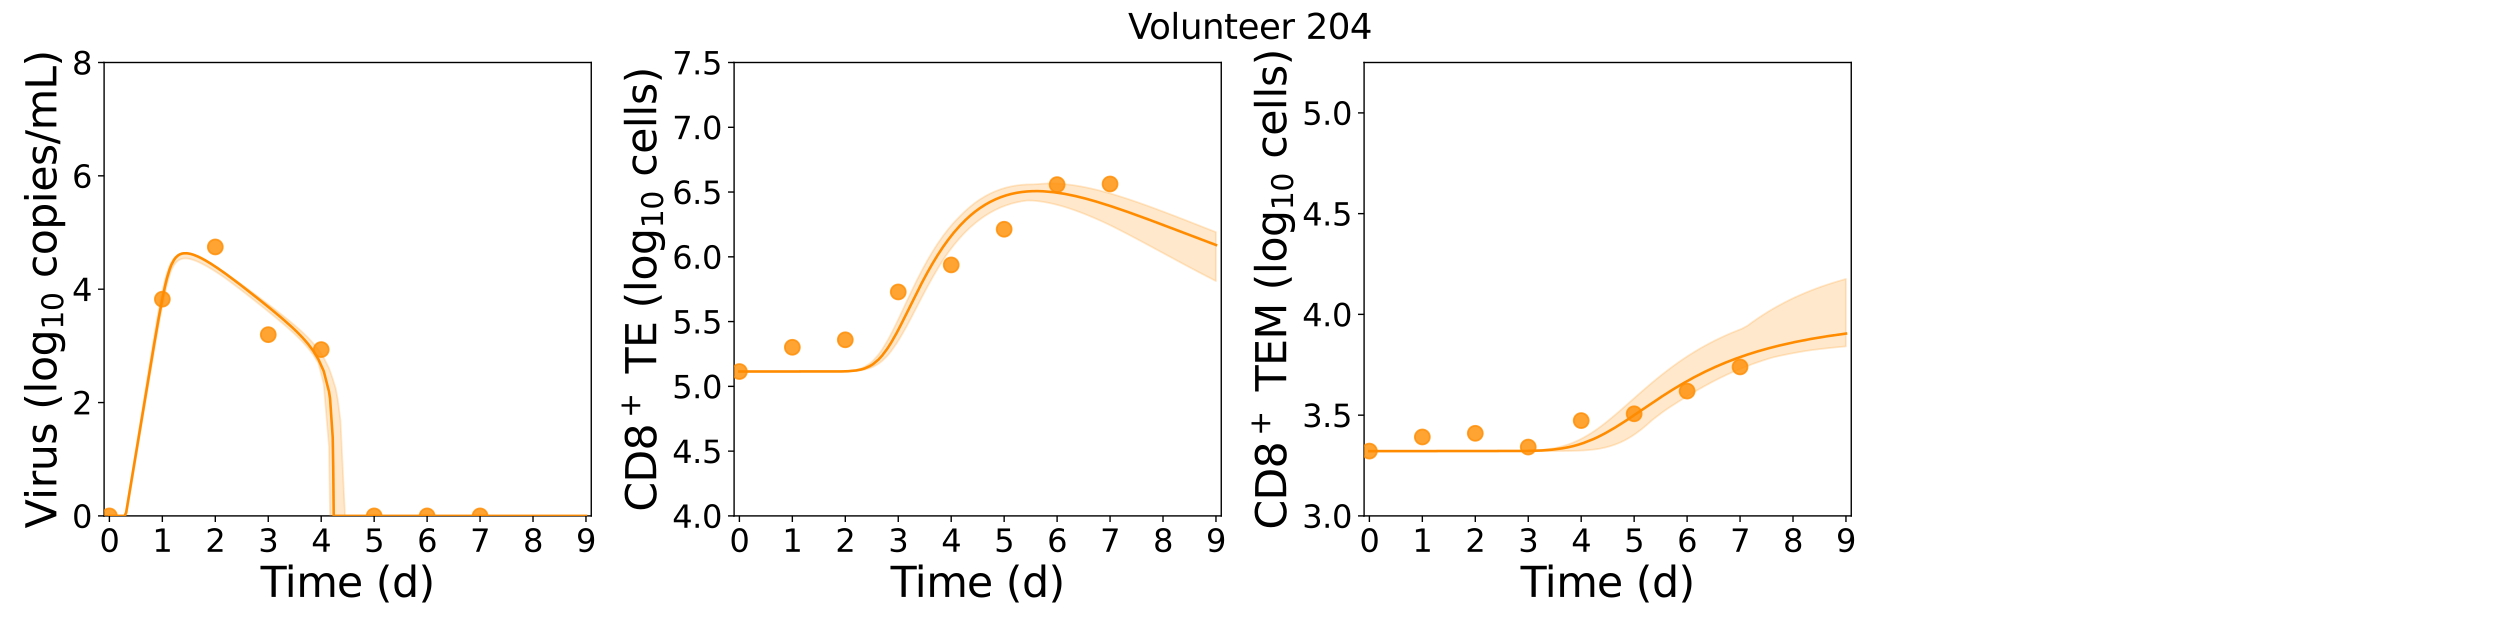 <?xml version="1.0" encoding="utf-8" standalone="no"?>
<!DOCTYPE svg PUBLIC "-//W3C//DTD SVG 1.1//EN"
  "http://www.w3.org/Graphics/SVG/1.1/DTD/svg11.dtd">
<svg xmlns:xlink="http://www.w3.org/1999/xlink" width="1440pt" height="360pt" viewBox="0 0 1440 360" xmlns="http://www.w3.org/2000/svg" version="1.1">
 <defs>
  <style type="text/css">*{stroke-linejoin: round; stroke-linecap: butt}</style>
 </defs>
 <g id="figure_1">
  <g id="patch_1">
   <path d="M 0 360 
L 1440 360 
L 1440 0 
L 0 0 
z
" style="fill: #ffffff"/>
  </g>
  <g id="axes_1">
   <g id="patch_2">
    <path d="M 59.96 297.16 
L 340.567 297.16 
L 340.567 36 
L 59.96 36 
z
" style="fill: #ffffff"/>
   </g>
   <g id="matplotlib.axis_1">
    <g id="xtick_1">
     <g id="line2d_1">
      <defs>
       <path id="m4a25653b18" d="M 0 0 
L 0 3.5 
" style="stroke: #000000; stroke-width: 0.8"/>
      </defs>
      <g>
       <use xlink:href="#m4a25653b18" x="63.01" y="297.16" style="stroke: #000000; stroke-width: 0.8"/>
      </g>
     </g>
     <g id="text_1">
      <!-- 0 -->
      <g transform="translate(57.284 317.837) scale(0.18 -0.18)">
       <defs>
        <path id="DejaVuSans-30" d="M 2034 4250 
Q 1547 4250 1301 3770 
Q 1056 3291 1056 2328 
Q 1056 1369 1301 889 
Q 1547 409 2034 409 
Q 2525 409 2770 889 
Q 3016 1369 3016 2328 
Q 3016 3291 2770 3770 
Q 2525 4250 2034 4250 
z
M 2034 4750 
Q 2819 4750 3233 4129 
Q 3647 3509 3647 2328 
Q 3647 1150 3233 529 
Q 2819 -91 2034 -91 
Q 1250 -91 836 529 
Q 422 1150 422 2328 
Q 422 3509 836 4129 
Q 1250 4750 2034 4750 
z
" transform="scale(0.016)"/>
       </defs>
       <use xlink:href="#DejaVuSans-30"/>
      </g>
     </g>
    </g>
    <g id="xtick_2">
     <g id="line2d_2">
      <g>
       <use xlink:href="#m4a25653b18" x="93.511" y="297.16" style="stroke: #000000; stroke-width: 0.8"/>
      </g>
     </g>
     <g id="text_2">
      <!-- 1 -->
      <g transform="translate(87.785 317.837) scale(0.18 -0.18)">
       <defs>
        <path id="DejaVuSans-31" d="M 794 531 
L 1825 531 
L 1825 4091 
L 703 3866 
L 703 4441 
L 1819 4666 
L 2450 4666 
L 2450 531 
L 3481 531 
L 3481 0 
L 794 0 
L 794 531 
z
" transform="scale(0.016)"/>
       </defs>
       <use xlink:href="#DejaVuSans-31"/>
      </g>
     </g>
    </g>
    <g id="xtick_3">
     <g id="line2d_3">
      <g>
       <use xlink:href="#m4a25653b18" x="124.012" y="297.16" style="stroke: #000000; stroke-width: 0.8"/>
      </g>
     </g>
     <g id="text_3">
      <!-- 2 -->
      <g transform="translate(118.285 317.837) scale(0.18 -0.18)">
       <defs>
        <path id="DejaVuSans-32" d="M 1228 531 
L 3431 531 
L 3431 0 
L 469 0 
L 469 531 
Q 828 903 1448 1529 
Q 2069 2156 2228 2338 
Q 2531 2678 2651 2914 
Q 2772 3150 2772 3378 
Q 2772 3750 2511 3984 
Q 2250 4219 1831 4219 
Q 1534 4219 1204 4116 
Q 875 4013 500 3803 
L 500 4441 
Q 881 4594 1212 4672 
Q 1544 4750 1819 4750 
Q 2544 4750 2975 4387 
Q 3406 4025 3406 3419 
Q 3406 3131 3298 2873 
Q 3191 2616 2906 2266 
Q 2828 2175 2409 1742 
Q 1991 1309 1228 531 
z
" transform="scale(0.016)"/>
       </defs>
       <use xlink:href="#DejaVuSans-32"/>
      </g>
     </g>
    </g>
    <g id="xtick_4">
     <g id="line2d_4">
      <g>
       <use xlink:href="#m4a25653b18" x="154.513" y="297.16" style="stroke: #000000; stroke-width: 0.8"/>
      </g>
     </g>
     <g id="text_4">
      <!-- 3 -->
      <g transform="translate(148.786 317.837) scale(0.18 -0.18)">
       <defs>
        <path id="DejaVuSans-33" d="M 2597 2516 
Q 3050 2419 3304 2112 
Q 3559 1806 3559 1356 
Q 3559 666 3084 287 
Q 2609 -91 1734 -91 
Q 1441 -91 1130 -33 
Q 819 25 488 141 
L 488 750 
Q 750 597 1062 519 
Q 1375 441 1716 441 
Q 2309 441 2620 675 
Q 2931 909 2931 1356 
Q 2931 1769 2642 2001 
Q 2353 2234 1838 2234 
L 1294 2234 
L 1294 2753 
L 1863 2753 
Q 2328 2753 2575 2939 
Q 2822 3125 2822 3475 
Q 2822 3834 2567 4026 
Q 2313 4219 1838 4219 
Q 1578 4219 1281 4162 
Q 984 4106 628 3988 
L 628 4550 
Q 988 4650 1302 4700 
Q 1616 4750 1894 4750 
Q 2613 4750 3031 4423 
Q 3450 4097 3450 3541 
Q 3450 3153 3228 2886 
Q 3006 2619 2597 2516 
z
" transform="scale(0.016)"/>
       </defs>
       <use xlink:href="#DejaVuSans-33"/>
      </g>
     </g>
    </g>
    <g id="xtick_5">
     <g id="line2d_5">
      <g>
       <use xlink:href="#m4a25653b18" x="185.013" y="297.16" style="stroke: #000000; stroke-width: 0.8"/>
      </g>
     </g>
     <g id="text_5">
      <!-- 4 -->
      <g transform="translate(179.287 317.837) scale(0.18 -0.18)">
       <defs>
        <path id="DejaVuSans-34" d="M 2419 4116 
L 825 1625 
L 2419 1625 
L 2419 4116 
z
M 2253 4666 
L 3047 4666 
L 3047 1625 
L 3713 1625 
L 3713 1100 
L 3047 1100 
L 3047 0 
L 2419 0 
L 2419 1100 
L 313 1100 
L 313 1709 
L 2253 4666 
z
" transform="scale(0.016)"/>
       </defs>
       <use xlink:href="#DejaVuSans-34"/>
      </g>
     </g>
    </g>
    <g id="xtick_6">
     <g id="line2d_6">
      <g>
       <use xlink:href="#m4a25653b18" x="215.514" y="297.16" style="stroke: #000000; stroke-width: 0.8"/>
      </g>
     </g>
     <g id="text_6">
      <!-- 5 -->
      <g transform="translate(209.788 317.837) scale(0.18 -0.18)">
       <defs>
        <path id="DejaVuSans-35" d="M 691 4666 
L 3169 4666 
L 3169 4134 
L 1269 4134 
L 1269 2991 
Q 1406 3038 1543 3061 
Q 1681 3084 1819 3084 
Q 2600 3084 3056 2656 
Q 3513 2228 3513 1497 
Q 3513 744 3044 326 
Q 2575 -91 1722 -91 
Q 1428 -91 1123 -41 
Q 819 9 494 109 
L 494 744 
Q 775 591 1075 516 
Q 1375 441 1709 441 
Q 2250 441 2565 725 
Q 2881 1009 2881 1497 
Q 2881 1984 2565 2268 
Q 2250 2553 1709 2553 
Q 1456 2553 1204 2497 
Q 953 2441 691 2322 
L 691 4666 
z
" transform="scale(0.016)"/>
       </defs>
       <use xlink:href="#DejaVuSans-35"/>
      </g>
     </g>
    </g>
    <g id="xtick_7">
     <g id="line2d_7">
      <g>
       <use xlink:href="#m4a25653b18" x="246.015" y="297.16" style="stroke: #000000; stroke-width: 0.8"/>
      </g>
     </g>
     <g id="text_7">
      <!-- 6 -->
      <g transform="translate(240.289 317.837) scale(0.18 -0.18)">
       <defs>
        <path id="DejaVuSans-36" d="M 2113 2584 
Q 1688 2584 1439 2293 
Q 1191 2003 1191 1497 
Q 1191 994 1439 701 
Q 1688 409 2113 409 
Q 2538 409 2786 701 
Q 3034 994 3034 1497 
Q 3034 2003 2786 2293 
Q 2538 2584 2113 2584 
z
M 3366 4563 
L 3366 3988 
Q 3128 4100 2886 4159 
Q 2644 4219 2406 4219 
Q 1781 4219 1451 3797 
Q 1122 3375 1075 2522 
Q 1259 2794 1537 2939 
Q 1816 3084 2150 3084 
Q 2853 3084 3261 2657 
Q 3669 2231 3669 1497 
Q 3669 778 3244 343 
Q 2819 -91 2113 -91 
Q 1303 -91 875 529 
Q 447 1150 447 2328 
Q 447 3434 972 4092 
Q 1497 4750 2381 4750 
Q 2619 4750 2861 4703 
Q 3103 4656 3366 4563 
z
" transform="scale(0.016)"/>
       </defs>
       <use xlink:href="#DejaVuSans-36"/>
      </g>
     </g>
    </g>
    <g id="xtick_8">
     <g id="line2d_8">
      <g>
       <use xlink:href="#m4a25653b18" x="276.516" y="297.16" style="stroke: #000000; stroke-width: 0.8"/>
      </g>
     </g>
     <g id="text_8">
      <!-- 7 -->
      <g transform="translate(270.789 317.837) scale(0.18 -0.18)">
       <defs>
        <path id="DejaVuSans-37" d="M 525 4666 
L 3525 4666 
L 3525 4397 
L 1831 0 
L 1172 0 
L 2766 4134 
L 525 4134 
L 525 4666 
z
" transform="scale(0.016)"/>
       </defs>
       <use xlink:href="#DejaVuSans-37"/>
      </g>
     </g>
    </g>
    <g id="xtick_9">
     <g id="line2d_9">
      <g>
       <use xlink:href="#m4a25653b18" x="307.017" y="297.16" style="stroke: #000000; stroke-width: 0.8"/>
      </g>
     </g>
     <g id="text_9">
      <!-- 8 -->
      <g transform="translate(301.29 317.837) scale(0.18 -0.18)">
       <defs>
        <path id="DejaVuSans-38" d="M 2034 2216 
Q 1584 2216 1326 1975 
Q 1069 1734 1069 1313 
Q 1069 891 1326 650 
Q 1584 409 2034 409 
Q 2484 409 2743 651 
Q 3003 894 3003 1313 
Q 3003 1734 2745 1975 
Q 2488 2216 2034 2216 
z
M 1403 2484 
Q 997 2584 770 2862 
Q 544 3141 544 3541 
Q 544 4100 942 4425 
Q 1341 4750 2034 4750 
Q 2731 4750 3128 4425 
Q 3525 4100 3525 3541 
Q 3525 3141 3298 2862 
Q 3072 2584 2669 2484 
Q 3125 2378 3379 2068 
Q 3634 1759 3634 1313 
Q 3634 634 3220 271 
Q 2806 -91 2034 -91 
Q 1263 -91 848 271 
Q 434 634 434 1313 
Q 434 1759 690 2068 
Q 947 2378 1403 2484 
z
M 1172 3481 
Q 1172 3119 1398 2916 
Q 1625 2713 2034 2713 
Q 2441 2713 2670 2916 
Q 2900 3119 2900 3481 
Q 2900 3844 2670 4047 
Q 2441 4250 2034 4250 
Q 1625 4250 1398 4047 
Q 1172 3844 1172 3481 
z
" transform="scale(0.016)"/>
       </defs>
       <use xlink:href="#DejaVuSans-38"/>
      </g>
     </g>
    </g>
    <g id="xtick_10">
     <g id="line2d_10">
      <g>
       <use xlink:href="#m4a25653b18" x="337.517" y="297.16" style="stroke: #000000; stroke-width: 0.8"/>
      </g>
     </g>
     <g id="text_10">
      <!-- 9 -->
      <g transform="translate(331.791 317.837) scale(0.18 -0.18)">
       <defs>
        <path id="DejaVuSans-39" d="M 703 97 
L 703 672 
Q 941 559 1184 500 
Q 1428 441 1663 441 
Q 2288 441 2617 861 
Q 2947 1281 2994 2138 
Q 2813 1869 2534 1725 
Q 2256 1581 1919 1581 
Q 1219 1581 811 2004 
Q 403 2428 403 3163 
Q 403 3881 828 4315 
Q 1253 4750 1959 4750 
Q 2769 4750 3195 4129 
Q 3622 3509 3622 2328 
Q 3622 1225 3098 567 
Q 2575 -91 1691 -91 
Q 1453 -91 1209 -44 
Q 966 3 703 97 
z
M 1959 2075 
Q 2384 2075 2632 2365 
Q 2881 2656 2881 3163 
Q 2881 3666 2632 3958 
Q 2384 4250 1959 4250 
Q 1534 4250 1286 3958 
Q 1038 3666 1038 3163 
Q 1038 2656 1286 2365 
Q 1534 2075 1959 2075 
z
" transform="scale(0.016)"/>
       </defs>
       <use xlink:href="#DejaVuSans-39"/>
      </g>
     </g>
    </g>
    <g id="text_11">
     <!-- Time (d) -->
     <g transform="translate(150.107 343.817) scale(0.24 -0.24)">
      <defs>
       <path id="DejaVuSans-54" d="M -19 4666 
L 3928 4666 
L 3928 4134 
L 2272 4134 
L 2272 0 
L 1638 0 
L 1638 4134 
L -19 4134 
L -19 4666 
z
" transform="scale(0.016)"/>
       <path id="DejaVuSans-69" d="M 603 3500 
L 1178 3500 
L 1178 0 
L 603 0 
L 603 3500 
z
M 603 4863 
L 1178 4863 
L 1178 4134 
L 603 4134 
L 603 4863 
z
" transform="scale(0.016)"/>
       <path id="DejaVuSans-6d" d="M 3328 2828 
Q 3544 3216 3844 3400 
Q 4144 3584 4550 3584 
Q 5097 3584 5394 3201 
Q 5691 2819 5691 2113 
L 5691 0 
L 5113 0 
L 5113 2094 
Q 5113 2597 4934 2840 
Q 4756 3084 4391 3084 
Q 3944 3084 3684 2787 
Q 3425 2491 3425 1978 
L 3425 0 
L 2847 0 
L 2847 2094 
Q 2847 2600 2669 2842 
Q 2491 3084 2119 3084 
Q 1678 3084 1418 2786 
Q 1159 2488 1159 1978 
L 1159 0 
L 581 0 
L 581 3500 
L 1159 3500 
L 1159 2956 
Q 1356 3278 1631 3431 
Q 1906 3584 2284 3584 
Q 2666 3584 2933 3390 
Q 3200 3197 3328 2828 
z
" transform="scale(0.016)"/>
       <path id="DejaVuSans-65" d="M 3597 1894 
L 3597 1613 
L 953 1613 
Q 991 1019 1311 708 
Q 1631 397 2203 397 
Q 2534 397 2845 478 
Q 3156 559 3463 722 
L 3463 178 
Q 3153 47 2828 -22 
Q 2503 -91 2169 -91 
Q 1331 -91 842 396 
Q 353 884 353 1716 
Q 353 2575 817 3079 
Q 1281 3584 2069 3584 
Q 2775 3584 3186 3129 
Q 3597 2675 3597 1894 
z
M 3022 2063 
Q 3016 2534 2758 2815 
Q 2500 3097 2075 3097 
Q 1594 3097 1305 2825 
Q 1016 2553 972 2059 
L 3022 2063 
z
" transform="scale(0.016)"/>
       <path id="DejaVuSans-20" transform="scale(0.016)"/>
       <path id="DejaVuSans-28" d="M 1984 4856 
Q 1566 4138 1362 3434 
Q 1159 2731 1159 2009 
Q 1159 1288 1364 580 
Q 1569 -128 1984 -844 
L 1484 -844 
Q 1016 -109 783 600 
Q 550 1309 550 2009 
Q 550 2706 781 3412 
Q 1013 4119 1484 4856 
L 1984 4856 
z
" transform="scale(0.016)"/>
       <path id="DejaVuSans-64" d="M 2906 2969 
L 2906 4863 
L 3481 4863 
L 3481 0 
L 2906 0 
L 2906 525 
Q 2725 213 2448 61 
Q 2172 -91 1784 -91 
Q 1150 -91 751 415 
Q 353 922 353 1747 
Q 353 2572 751 3078 
Q 1150 3584 1784 3584 
Q 2172 3584 2448 3432 
Q 2725 3281 2906 2969 
z
M 947 1747 
Q 947 1113 1208 752 
Q 1469 391 1925 391 
Q 2381 391 2643 752 
Q 2906 1113 2906 1747 
Q 2906 2381 2643 2742 
Q 2381 3103 1925 3103 
Q 1469 3103 1208 2742 
Q 947 2381 947 1747 
z
" transform="scale(0.016)"/>
       <path id="DejaVuSans-29" d="M 513 4856 
L 1013 4856 
Q 1481 4119 1714 3412 
Q 1947 2706 1947 2009 
Q 1947 1309 1714 600 
Q 1481 -109 1013 -844 
L 513 -844 
Q 928 -128 1133 580 
Q 1338 1288 1338 2009 
Q 1338 2731 1133 3434 
Q 928 4138 513 4856 
z
" transform="scale(0.016)"/>
      </defs>
      <use xlink:href="#DejaVuSans-54"/>
      <use xlink:href="#DejaVuSans-69" x="57.959"/>
      <use xlink:href="#DejaVuSans-6d" x="85.742"/>
      <use xlink:href="#DejaVuSans-65" x="183.154"/>
      <use xlink:href="#DejaVuSans-20" x="244.678"/>
      <use xlink:href="#DejaVuSans-28" x="276.465"/>
      <use xlink:href="#DejaVuSans-64" x="315.479"/>
      <use xlink:href="#DejaVuSans-29" x="378.955"/>
     </g>
    </g>
   </g>
   <g id="matplotlib.axis_2">
    <g id="ytick_1">
     <g id="line2d_11">
      <defs>
       <path id="mf5b8574c62" d="M 0 0 
L -3.5 0 
" style="stroke: #000000; stroke-width: 0.8"/>
      </defs>
      <g>
       <use xlink:href="#mf5b8574c62" x="59.96" y="297.16" style="stroke: #000000; stroke-width: 0.8"/>
      </g>
     </g>
     <g id="text_12">
      <!-- 0 -->
      <g transform="translate(41.508 303.999) scale(0.18 -0.18)">
       <use xlink:href="#DejaVuSans-30"/>
      </g>
     </g>
    </g>
    <g id="ytick_2">
     <g id="line2d_12">
      <g>
       <use xlink:href="#mf5b8574c62" x="59.96" y="231.87" style="stroke: #000000; stroke-width: 0.8"/>
      </g>
     </g>
     <g id="text_13">
      <!-- 2 -->
      <g transform="translate(41.508 238.709) scale(0.18 -0.18)">
       <use xlink:href="#DejaVuSans-32"/>
      </g>
     </g>
    </g>
    <g id="ytick_3">
     <g id="line2d_13">
      <g>
       <use xlink:href="#mf5b8574c62" x="59.96" y="166.58" style="stroke: #000000; stroke-width: 0.8"/>
      </g>
     </g>
     <g id="text_14">
      <!-- 4 -->
      <g transform="translate(41.508 173.419) scale(0.18 -0.18)">
       <use xlink:href="#DejaVuSans-34"/>
      </g>
     </g>
    </g>
    <g id="ytick_4">
     <g id="line2d_14">
      <g>
       <use xlink:href="#mf5b8574c62" x="59.96" y="101.29" style="stroke: #000000; stroke-width: 0.8"/>
      </g>
     </g>
     <g id="text_15">
      <!-- 6 -->
      <g transform="translate(41.508 108.129) scale(0.18 -0.18)">
       <use xlink:href="#DejaVuSans-36"/>
      </g>
     </g>
    </g>
    <g id="ytick_5">
     <g id="line2d_15">
      <g>
       <use xlink:href="#mf5b8574c62" x="59.96" y="36" style="stroke: #000000; stroke-width: 0.8"/>
      </g>
     </g>
     <g id="text_16">
      <!-- 8 -->
      <g transform="translate(41.508 42.839) scale(0.18 -0.18)">
       <use xlink:href="#DejaVuSans-38"/>
      </g>
     </g>
    </g>
    <g id="text_17">
     <!-- Virus (log$_{10}$ copies/mL) -->
     <g transform="translate(32.468 304.34) rotate(-90) scale(0.24 -0.24)">
      <defs>
       <path id="DejaVuSans-56" d="M 1831 0 
L 50 4666 
L 709 4666 
L 2188 738 
L 3669 4666 
L 4325 4666 
L 2547 0 
L 1831 0 
z
" transform="scale(0.016)"/>
       <path id="DejaVuSans-72" d="M 2631 2963 
Q 2534 3019 2420 3045 
Q 2306 3072 2169 3072 
Q 1681 3072 1420 2755 
Q 1159 2438 1159 1844 
L 1159 0 
L 581 0 
L 581 3500 
L 1159 3500 
L 1159 2956 
Q 1341 3275 1631 3429 
Q 1922 3584 2338 3584 
Q 2397 3584 2469 3576 
Q 2541 3569 2628 3553 
L 2631 2963 
z
" transform="scale(0.016)"/>
       <path id="DejaVuSans-75" d="M 544 1381 
L 544 3500 
L 1119 3500 
L 1119 1403 
Q 1119 906 1312 657 
Q 1506 409 1894 409 
Q 2359 409 2629 706 
Q 2900 1003 2900 1516 
L 2900 3500 
L 3475 3500 
L 3475 0 
L 2900 0 
L 2900 538 
Q 2691 219 2414 64 
Q 2138 -91 1772 -91 
Q 1169 -91 856 284 
Q 544 659 544 1381 
z
M 1991 3584 
L 1991 3584 
z
" transform="scale(0.016)"/>
       <path id="DejaVuSans-73" d="M 2834 3397 
L 2834 2853 
Q 2591 2978 2328 3040 
Q 2066 3103 1784 3103 
Q 1356 3103 1142 2972 
Q 928 2841 928 2578 
Q 928 2378 1081 2264 
Q 1234 2150 1697 2047 
L 1894 2003 
Q 2506 1872 2764 1633 
Q 3022 1394 3022 966 
Q 3022 478 2636 193 
Q 2250 -91 1575 -91 
Q 1294 -91 989 -36 
Q 684 19 347 128 
L 347 722 
Q 666 556 975 473 
Q 1284 391 1588 391 
Q 1994 391 2212 530 
Q 2431 669 2431 922 
Q 2431 1156 2273 1281 
Q 2116 1406 1581 1522 
L 1381 1569 
Q 847 1681 609 1914 
Q 372 2147 372 2553 
Q 372 3047 722 3315 
Q 1072 3584 1716 3584 
Q 2034 3584 2315 3537 
Q 2597 3491 2834 3397 
z
" transform="scale(0.016)"/>
       <path id="DejaVuSans-6c" d="M 603 4863 
L 1178 4863 
L 1178 0 
L 603 0 
L 603 4863 
z
" transform="scale(0.016)"/>
       <path id="DejaVuSans-6f" d="M 1959 3097 
Q 1497 3097 1228 2736 
Q 959 2375 959 1747 
Q 959 1119 1226 758 
Q 1494 397 1959 397 
Q 2419 397 2687 759 
Q 2956 1122 2956 1747 
Q 2956 2369 2687 2733 
Q 2419 3097 1959 3097 
z
M 1959 3584 
Q 2709 3584 3137 3096 
Q 3566 2609 3566 1747 
Q 3566 888 3137 398 
Q 2709 -91 1959 -91 
Q 1206 -91 779 398 
Q 353 888 353 1747 
Q 353 2609 779 3096 
Q 1206 3584 1959 3584 
z
" transform="scale(0.016)"/>
       <path id="DejaVuSans-67" d="M 2906 1791 
Q 2906 2416 2648 2759 
Q 2391 3103 1925 3103 
Q 1463 3103 1205 2759 
Q 947 2416 947 1791 
Q 947 1169 1205 825 
Q 1463 481 1925 481 
Q 2391 481 2648 825 
Q 2906 1169 2906 1791 
z
M 3481 434 
Q 3481 -459 3084 -895 
Q 2688 -1331 1869 -1331 
Q 1566 -1331 1297 -1286 
Q 1028 -1241 775 -1147 
L 775 -588 
Q 1028 -725 1275 -790 
Q 1522 -856 1778 -856 
Q 2344 -856 2625 -561 
Q 2906 -266 2906 331 
L 2906 616 
Q 2728 306 2450 153 
Q 2172 0 1784 0 
Q 1141 0 747 490 
Q 353 981 353 1791 
Q 353 2603 747 3093 
Q 1141 3584 1784 3584 
Q 2172 3584 2450 3431 
Q 2728 3278 2906 2969 
L 2906 3500 
L 3481 3500 
L 3481 434 
z
" transform="scale(0.016)"/>
       <path id="DejaVuSans-63" d="M 3122 3366 
L 3122 2828 
Q 2878 2963 2633 3030 
Q 2388 3097 2138 3097 
Q 1578 3097 1268 2742 
Q 959 2388 959 1747 
Q 959 1106 1268 751 
Q 1578 397 2138 397 
Q 2388 397 2633 464 
Q 2878 531 3122 666 
L 3122 134 
Q 2881 22 2623 -34 
Q 2366 -91 2075 -91 
Q 1284 -91 818 406 
Q 353 903 353 1747 
Q 353 2603 823 3093 
Q 1294 3584 2113 3584 
Q 2378 3584 2631 3529 
Q 2884 3475 3122 3366 
z
" transform="scale(0.016)"/>
       <path id="DejaVuSans-70" d="M 1159 525 
L 1159 -1331 
L 581 -1331 
L 581 3500 
L 1159 3500 
L 1159 2969 
Q 1341 3281 1617 3432 
Q 1894 3584 2278 3584 
Q 2916 3584 3314 3078 
Q 3713 2572 3713 1747 
Q 3713 922 3314 415 
Q 2916 -91 2278 -91 
Q 1894 -91 1617 61 
Q 1341 213 1159 525 
z
M 3116 1747 
Q 3116 2381 2855 2742 
Q 2594 3103 2138 3103 
Q 1681 3103 1420 2742 
Q 1159 2381 1159 1747 
Q 1159 1113 1420 752 
Q 1681 391 2138 391 
Q 2594 391 2855 752 
Q 3116 1113 3116 1747 
z
" transform="scale(0.016)"/>
       <path id="DejaVuSans-2f" d="M 1625 4666 
L 2156 4666 
L 531 -594 
L 0 -594 
L 1625 4666 
z
" transform="scale(0.016)"/>
       <path id="DejaVuSans-4c" d="M 628 4666 
L 1259 4666 
L 1259 531 
L 3531 531 
L 3531 0 
L 628 0 
L 628 4666 
z
" transform="scale(0.016)"/>
      </defs>
      <use xlink:href="#DejaVuSans-56" transform="translate(0 0.016)"/>
      <use xlink:href="#DejaVuSans-69" transform="translate(68.408 0.016)"/>
      <use xlink:href="#DejaVuSans-72" transform="translate(96.191 0.016)"/>
      <use xlink:href="#DejaVuSans-75" transform="translate(137.305 0.016)"/>
      <use xlink:href="#DejaVuSans-73" transform="translate(200.684 0.016)"/>
      <use xlink:href="#DejaVuSans-20" transform="translate(252.783 0.016)"/>
      <use xlink:href="#DejaVuSans-28" transform="translate(284.57 0.016)"/>
      <use xlink:href="#DejaVuSans-6c" transform="translate(323.584 0.016)"/>
      <use xlink:href="#DejaVuSans-6f" transform="translate(351.367 0.016)"/>
      <use xlink:href="#DejaVuSans-67" transform="translate(412.549 0.016)"/>
      <use xlink:href="#DejaVuSans-31" transform="translate(476.982 -16.391) scale(0.7)"/>
      <use xlink:href="#DejaVuSans-30" transform="translate(521.519 -16.391) scale(0.7)"/>
      <use xlink:href="#DejaVuSans-20" transform="translate(568.789 0.016)"/>
      <use xlink:href="#DejaVuSans-63" transform="translate(600.576 0.016)"/>
      <use xlink:href="#DejaVuSans-6f" transform="translate(655.557 0.016)"/>
      <use xlink:href="#DejaVuSans-70" transform="translate(716.738 0.016)"/>
      <use xlink:href="#DejaVuSans-69" transform="translate(780.215 0.016)"/>
      <use xlink:href="#DejaVuSans-65" transform="translate(807.998 0.016)"/>
      <use xlink:href="#DejaVuSans-73" transform="translate(869.521 0.016)"/>
      <use xlink:href="#DejaVuSans-2f" transform="translate(921.621 0.016)"/>
      <use xlink:href="#DejaVuSans-6d" transform="translate(955.312 0.016)"/>
      <use xlink:href="#DejaVuSans-4c" transform="translate(1052.725 0.016)"/>
      <use xlink:href="#DejaVuSans-29" transform="translate(1108.438 0.016)"/>
     </g>
    </g>
   </g>
   <g id="patch_3">
    <path d="M 59.96 297.16 
L 59.96 36 
" style="fill: none; stroke: #000000; stroke-width: 0.8; stroke-linejoin: miter; stroke-linecap: square"/>
   </g>
   <g id="patch_4">
    <path d="M 340.567 297.16 
L 340.567 36 
" style="fill: none; stroke: #000000; stroke-width: 0.8; stroke-linejoin: miter; stroke-linecap: square"/>
   </g>
   <g id="patch_5">
    <path d="M 59.96 297.16 
L 340.567 297.16 
" style="fill: none; stroke: #000000; stroke-width: 0.8; stroke-linejoin: miter; stroke-linecap: square"/>
   </g>
   <g id="patch_6">
    <path d="M 59.96 36 
L 340.567 36 
" style="fill: none; stroke: #000000; stroke-width: 0.8; stroke-linejoin: miter; stroke-linecap: square"/>
   </g>
   <g id="PolyCollection_1">
    <defs>
     <path id="m4774b7a4a1" d="M 63.01 -62.84 
L 63.01 -62.84 
L 63.011 -62.84 
L 63.015 -62.84 
L 63.063 -62.84 
L 63.269 -62.84 
L 63.475 -62.84 
L 64.102 -62.84 
L 64.536 -62.84 
L 65.696 -62.84 
L 66.297 -62.84 
L 67.682 -62.84 
L 68.371 -62.84 
L 69.696 -62.84 
L 70.472 -62.84 
L 71.829 -62.84 
L 72.668 -62.84 
L 74.017 -69.972 
L 74.908 -75.321 
L 76.26 -83.518 
L 77.188 -89.116 
L 78.536 -97.239 
L 79.493 -102.896 
L 80.97 -111.671 
L 81.91 -117.228 
L 83.201 -124.864 
L 84.177 -130.623 
L 85.583 -138.929 
L 86.554 -144.633 
L 87.871 -152.346 
L 88.867 -158.128 
L 90.295 -166.322 
L 91.293 -171.935 
L 92.678 -179.454 
L 93.714 -184.822 
L 95.226 -191.972 
L 96.259 -196.365 
L 97.676 -201.388 
L 98.744 -204.512 
L 100.308 -207.413 
L 101.347 -208.752 
L 102.576 -209.849 
L 103.564 -210.443 
L 104.701 -210.88 
L 105.838 -211.111 
L 106.808 -211.152 
L 107.63 -211.113 
L 108.374 -211.016 
L 109.026 -210.89 
L 109.677 -210.736 
L 110.209 -210.588 
L 110.688 -210.441 
L 111.167 -210.295 
L 111.557 -210.163 
L 111.997 -210.001 
L 112.345 -209.869 
L 113.517 -209.401 
L 113.997 -209.188 
L 115.414 -208.538 
L 116.033 -208.229 
L 117.765 -207.335 
L 118.601 -206.88 
L 120.757 -205.645 
L 121.862 -204.982 
L 124.318 -203.452 
L 125.644 -202.6 
L 128.694 -200.551 
L 130.236 -199.43 
L 133.286 -197.178 
L 135.132 -195.789 
L 138.182 -193.468 
L 140.084 -192.003 
L 143.134 -189.632 
L 145.174 -188.033 
L 148.224 -185.624 
L 150.488 -183.822 
L 153.538 -181.375 
L 155.951 -179.42 
L 159.001 -176.918 
L 162.051 -174.369 
L 165.101 -171.752 
L 168.151 -169.036 
L 171.201 -166.173 
L 174.251 -163.092 
L 177.302 -159.677 
L 180.352 -155.732 
L 183.402 -150.793 
L 186.452 -138.762 
L 189.502 -102.753 
L 190.112 -62.84 
L 191.637 -62.84 
L 191.783 -62.84 
L 191.928 -62.84 
L 191.93 -62.84 
L 191.952 -62.84 
L 191.985 -62.84 
L 192.006 -62.84 
L 192.012 -62.84 
L 192.019 -62.84 
L 192.034 -62.84 
L 192.05 -62.84 
L 192.078 -62.84 
L 192.112 -62.84 
L 192.234 -62.84 
L 192.323 -62.84 
L 192.506 -62.84 
L 192.649 -62.84 
L 192.989 -62.84 
L 193.351 -62.84 
L 194.564 -62.84 
L 196.117 -62.84 
L 198.732 -62.84 
L 201.347 -62.84 
L 204.397 -62.84 
L 207.447 -62.84 
L 210.497 -62.84 
L 213.547 -62.84 
L 216.597 -62.84 
L 219.647 -62.84 
L 222.697 -62.84 
L 225.748 -62.84 
L 228.798 -62.84 
L 231.848 -62.84 
L 234.898 -62.84 
L 237.948 -62.84 
L 240.998 -62.84 
L 244.048 -62.84 
L 247.098 -62.84 
L 250.148 -62.84 
L 253.198 -62.84 
L 256.248 -62.84 
L 259.298 -62.84 
L 262.349 -62.84 
L 265.399 -62.84 
L 268.449 -62.84 
L 271.499 -62.84 
L 274.549 -62.84 
L 277.599 -62.84 
L 280.649 -62.84 
L 283.699 -62.84 
L 286.749 -62.84 
L 289.799 -62.84 
L 292.849 -62.84 
L 295.899 -62.84 
L 298.949 -62.84 
L 302 -62.84 
L 305.05 -62.84 
L 308.1 -62.84 
L 311.15 -62.84 
L 314.2 -62.84 
L 317.25 -62.84 
L 320.3 -62.84 
L 323.35 -62.84 
L 326.4 -62.84 
L 329.45 -62.84 
L 332.5 -62.84 
L 335.55 -62.84 
L 337.517 -62.84 
L 337.517 -62.84 
L 337.517 -62.84 
L 335.55 -62.84 
L 332.5 -62.84 
L 329.45 -62.84 
L 326.4 -62.84 
L 323.35 -62.84 
L 320.3 -62.84 
L 317.25 -62.84 
L 314.2 -62.84 
L 311.15 -62.84 
L 308.1 -62.84 
L 305.05 -62.84 
L 302 -62.84 
L 298.949 -62.84 
L 295.899 -62.84 
L 292.849 -62.84 
L 289.799 -62.84 
L 286.749 -62.84 
L 283.699 -62.84 
L 280.649 -62.84 
L 277.599 -62.84 
L 274.549 -62.84 
L 271.499 -62.84 
L 268.449 -62.84 
L 265.399 -62.84 
L 262.349 -62.84 
L 259.298 -62.84 
L 256.248 -62.84 
L 253.198 -62.84 
L 250.148 -62.84 
L 247.098 -62.84 
L 244.048 -62.84 
L 240.998 -62.84 
L 237.948 -62.84 
L 234.898 -62.84 
L 231.848 -62.84 
L 228.798 -62.84 
L 225.748 -62.84 
L 222.697 -62.84 
L 219.647 -62.84 
L 216.597 -62.84 
L 213.547 -62.84 
L 210.497 -62.84 
L 207.447 -62.84 
L 204.397 -62.84 
L 201.347 -62.84 
L 198.732 -62.84 
L 196.117 -117.811 
L 194.564 -129.715 
L 193.351 -136.312 
L 192.989 -137.47 
L 192.649 -138.557 
L 192.506 -139.015 
L 192.323 -139.601 
L 192.234 -139.886 
L 192.112 -140.275 
L 192.078 -140.385 
L 192.05 -140.474 
L 192.034 -140.524 
L 192.019 -140.574 
L 192.012 -140.595 
L 192.006 -140.614 
L 191.985 -140.68 
L 191.952 -140.786 
L 191.93 -140.856 
L 191.928 -140.863 
L 191.783 -141.327 
L 191.637 -141.794 
L 190.112 -146.235 
L 189.502 -147.914 
L 186.452 -153.991 
L 183.402 -158.579 
L 180.352 -162.36 
L 177.302 -165.648 
L 174.251 -168.617 
L 171.201 -171.37 
L 168.151 -173.974 
L 165.101 -176.476 
L 162.051 -178.906 
L 159.001 -181.286 
L 155.951 -183.629 
L 153.538 -185.462 
L 150.488 -187.76 
L 148.224 -189.451 
L 145.174 -191.712 
L 143.134 -193.213 
L 140.084 -195.436 
L 138.182 -196.808 
L 135.132 -198.98 
L 133.286 -200.272 
L 130.236 -202.37 
L 128.694 -203.402 
L 125.644 -205.395 
L 124.318 -206.263 
L 121.862 -207.869 
L 120.757 -208.564 
L 118.601 -209.856 
L 117.765 -210.332 
L 116.033 -211.265 
L 115.414 -211.58 
L 113.997 -212.262 
L 113.517 -212.484 
L 112.345 -212.968 
L 111.997 -213.107 
L 111.557 -213.274 
L 111.167 -213.411 
L 110.688 -213.567 
L 110.209 -213.712 
L 109.677 -213.857 
L 109.026 -214.009 
L 108.374 -214.132 
L 107.63 -214.231 
L 106.808 -214.282 
L 105.838 -214.253 
L 104.701 -214.067 
L 103.564 -213.68 
L 102.576 -213.15 
L 101.347 -212.272 
L 100.308 -211.348 
L 98.744 -209.092 
L 97.676 -206.99 
L 96.259 -203.075 
L 95.226 -199.679 
L 93.714 -193.292 
L 92.678 -188.373 
L 91.293 -180.954 
L 90.295 -175.317 
L 88.867 -166.849 
L 87.871 -160.815 
L 86.554 -152.704 
L 85.583 -146.68 
L 84.177 -137.894 
L 83.201 -131.778 
L 81.91 -123.681 
L 80.97 -117.781 
L 79.493 -108.532 
L 78.536 -102.555 
L 77.188 -94.126 
L 76.26 -88.332 
L 74.908 -79.873 
L 74.017 -74.319 
L 72.668 -65.875 
L 71.829 -63.232 
L 70.472 -62.84 
L 69.696 -62.84 
L 68.371 -62.84 
L 67.682 -62.84 
L 66.297 -62.84 
L 65.696 -62.84 
L 64.536 -62.84 
L 64.102 -62.84 
L 63.475 -62.84 
L 63.269 -62.84 
L 63.063 -62.84 
L 63.015 -62.84 
L 63.011 -62.84 
L 63.01 -62.84 
z
" style="stroke: #ff8c00; stroke-opacity: 0.2"/>
    </defs>
    <g clip-path="url(#pd8c4715be5)">
     <use xlink:href="#m4774b7a4a1" x="0" y="360" style="fill: #ff8c00; fill-opacity: 0.2; stroke: #ff8c00; stroke-opacity: 0.2"/>
    </g>
   </g>
   <g id="PathCollection_1">
    <defs>
     <path id="m9dff693a06" d="M 0 4.33 
C 1.148 4.33 2.25 3.874 3.062 3.062 
C 3.874 2.25 4.33 1.148 4.33 0 
C 4.33 -1.148 3.874 -2.25 3.062 -3.062 
C 2.25 -3.874 1.148 -4.33 0 -4.33 
C -1.148 -4.33 -2.25 -3.874 -3.062 -3.062 
C -3.874 -2.25 -4.33 -1.148 -4.33 0 
C -4.33 1.148 -3.874 2.25 -3.062 3.062 
C -2.25 3.874 -1.148 4.33 0 4.33 
z
" style="stroke: #ff8c00; stroke-opacity: 0.8"/>
    </defs>
    <g clip-path="url(#pd8c4715be5)">
     <use xlink:href="#m9dff693a06" x="63.01" y="297.16" style="fill: #ff8c00; fill-opacity: 0.8; stroke: #ff8c00; stroke-opacity: 0.8"/>
     <use xlink:href="#m9dff693a06" x="93.511" y="172.328" style="fill: #ff8c00; fill-opacity: 0.8; stroke: #ff8c00; stroke-opacity: 0.8"/>
     <use xlink:href="#m9dff693a06" x="124.012" y="142.244" style="fill: #ff8c00; fill-opacity: 0.8; stroke: #ff8c00; stroke-opacity: 0.8"/>
     <use xlink:href="#m9dff693a06" x="154.513" y="192.767" style="fill: #ff8c00; fill-opacity: 0.8; stroke: #ff8c00; stroke-opacity: 0.8"/>
     <use xlink:href="#m9dff693a06" x="185.013" y="201.363" style="fill: #ff8c00; fill-opacity: 0.8; stroke: #ff8c00; stroke-opacity: 0.8"/>
     <use xlink:href="#m9dff693a06" x="215.514" y="297.16" style="fill: #ff8c00; fill-opacity: 0.8; stroke: #ff8c00; stroke-opacity: 0.8"/>
     <use xlink:href="#m9dff693a06" x="246.015" y="297.16" style="fill: #ff8c00; fill-opacity: 0.8; stroke: #ff8c00; stroke-opacity: 0.8"/>
     <use xlink:href="#m9dff693a06" x="276.516" y="297.16" style="fill: #ff8c00; fill-opacity: 0.8; stroke: #ff8c00; stroke-opacity: 0.8"/>
    </g>
   </g>
   <g id="line2d_16">
    <path d="M 63.01 297.16 
L 71.829 297.16 
L 72.668 295.201 
L 88.867 197.841 
L 91.293 183.891 
L 93.714 171.053 
L 95.226 164.06 
L 96.259 159.926 
L 97.676 155.25 
L 98.744 152.496 
L 100.308 149.574 
L 101.347 148.232 
L 102.576 147.129 
L 103.564 146.539 
L 104.701 146.111 
L 105.838 145.895 
L 107.63 145.879 
L 109.677 146.221 
L 111.557 146.78 
L 113.997 147.761 
L 116.033 148.748 
L 118.601 150.156 
L 121.862 152.143 
L 125.644 154.649 
L 130.236 157.894 
L 138.182 163.839 
L 148.224 171.697 
L 155.951 177.93 
L 162.051 183.021 
L 168.151 188.413 
L 171.201 191.317 
L 174.251 194.451 
L 177.302 197.934 
L 180.352 201.969 
L 183.402 206.943 
L 186.452 213.757 
L 189.502 225.566 
L 190.112 229.592 
L 191.637 251.88 
L 191.93 268.425 
L 192.234 297.16 
L 337.517 297.16 
L 337.517 297.16 
" clip-path="url(#pd8c4715be5)" style="fill: none; stroke: #ff8c00; stroke-width: 1.5; stroke-linecap: square"/>
   </g>
  </g>
  <g id="axes_2">
   <g id="patch_7">
    <path d="M 422.838 297.16 
L 703.445 297.16 
L 703.445 36 
L 422.838 36 
z
" style="fill: #ffffff"/>
   </g>
   <g id="matplotlib.axis_3">
    <g id="xtick_11">
     <g id="line2d_17">
      <g>
       <use xlink:href="#m4a25653b18" x="425.888" y="297.16" style="stroke: #000000; stroke-width: 0.8"/>
      </g>
     </g>
     <g id="text_18">
      <!-- 0 -->
      <g transform="translate(420.161 317.837) scale(0.18 -0.18)">
       <use xlink:href="#DejaVuSans-30"/>
      </g>
     </g>
    </g>
    <g id="xtick_12">
     <g id="line2d_18">
      <g>
       <use xlink:href="#m4a25653b18" x="456.388" y="297.16" style="stroke: #000000; stroke-width: 0.8"/>
      </g>
     </g>
     <g id="text_19">
      <!-- 1 -->
      <g transform="translate(450.662 317.837) scale(0.18 -0.18)">
       <use xlink:href="#DejaVuSans-31"/>
      </g>
     </g>
    </g>
    <g id="xtick_13">
     <g id="line2d_19">
      <g>
       <use xlink:href="#m4a25653b18" x="486.889" y="297.16" style="stroke: #000000; stroke-width: 0.8"/>
      </g>
     </g>
     <g id="text_20">
      <!-- 2 -->
      <g transform="translate(481.163 317.837) scale(0.18 -0.18)">
       <use xlink:href="#DejaVuSans-32"/>
      </g>
     </g>
    </g>
    <g id="xtick_14">
     <g id="line2d_20">
      <g>
       <use xlink:href="#m4a25653b18" x="517.39" y="297.16" style="stroke: #000000; stroke-width: 0.8"/>
      </g>
     </g>
     <g id="text_21">
      <!-- 3 -->
      <g transform="translate(511.664 317.837) scale(0.18 -0.18)">
       <use xlink:href="#DejaVuSans-33"/>
      </g>
     </g>
    </g>
    <g id="xtick_15">
     <g id="line2d_21">
      <g>
       <use xlink:href="#m4a25653b18" x="547.891" y="297.16" style="stroke: #000000; stroke-width: 0.8"/>
      </g>
     </g>
     <g id="text_22">
      <!-- 4 -->
      <g transform="translate(542.165 317.837) scale(0.18 -0.18)">
       <use xlink:href="#DejaVuSans-34"/>
      </g>
     </g>
    </g>
    <g id="xtick_16">
     <g id="line2d_22">
      <g>
       <use xlink:href="#m4a25653b18" x="578.392" y="297.16" style="stroke: #000000; stroke-width: 0.8"/>
      </g>
     </g>
     <g id="text_23">
      <!-- 5 -->
      <g transform="translate(572.665 317.837) scale(0.18 -0.18)">
       <use xlink:href="#DejaVuSans-35"/>
      </g>
     </g>
    </g>
    <g id="xtick_17">
     <g id="line2d_23">
      <g>
       <use xlink:href="#m4a25653b18" x="608.892" y="297.16" style="stroke: #000000; stroke-width: 0.8"/>
      </g>
     </g>
     <g id="text_24">
      <!-- 6 -->
      <g transform="translate(603.166 317.837) scale(0.18 -0.18)">
       <use xlink:href="#DejaVuSans-36"/>
      </g>
     </g>
    </g>
    <g id="xtick_18">
     <g id="line2d_24">
      <g>
       <use xlink:href="#m4a25653b18" x="639.393" y="297.16" style="stroke: #000000; stroke-width: 0.8"/>
      </g>
     </g>
     <g id="text_25">
      <!-- 7 -->
      <g transform="translate(633.667 317.837) scale(0.18 -0.18)">
       <use xlink:href="#DejaVuSans-37"/>
      </g>
     </g>
    </g>
    <g id="xtick_19">
     <g id="line2d_25">
      <g>
       <use xlink:href="#m4a25653b18" x="669.894" y="297.16" style="stroke: #000000; stroke-width: 0.8"/>
      </g>
     </g>
     <g id="text_26">
      <!-- 8 -->
      <g transform="translate(664.168 317.837) scale(0.18 -0.18)">
       <use xlink:href="#DejaVuSans-38"/>
      </g>
     </g>
    </g>
    <g id="xtick_20">
     <g id="line2d_26">
      <g>
       <use xlink:href="#m4a25653b18" x="700.395" y="297.16" style="stroke: #000000; stroke-width: 0.8"/>
      </g>
     </g>
     <g id="text_27">
      <!-- 9 -->
      <g transform="translate(694.669 317.837) scale(0.18 -0.18)">
       <use xlink:href="#DejaVuSans-39"/>
      </g>
     </g>
    </g>
    <g id="text_28">
     <!-- Time (d) -->
     <g transform="translate(512.985 343.817) scale(0.24 -0.24)">
      <use xlink:href="#DejaVuSans-54"/>
      <use xlink:href="#DejaVuSans-69" x="57.959"/>
      <use xlink:href="#DejaVuSans-6d" x="85.742"/>
      <use xlink:href="#DejaVuSans-65" x="183.154"/>
      <use xlink:href="#DejaVuSans-20" x="244.678"/>
      <use xlink:href="#DejaVuSans-28" x="276.465"/>
      <use xlink:href="#DejaVuSans-64" x="315.479"/>
      <use xlink:href="#DejaVuSans-29" x="378.955"/>
     </g>
    </g>
   </g>
   <g id="matplotlib.axis_4">
    <g id="ytick_6">
     <g id="line2d_27">
      <g>
       <use xlink:href="#mf5b8574c62" x="422.838" y="297.16" style="stroke: #000000; stroke-width: 0.8"/>
      </g>
     </g>
     <g id="text_29">
      <!-- 4.0 -->
      <g transform="translate(387.212 303.999) scale(0.18 -0.18)">
       <defs>
        <path id="DejaVuSans-2e" d="M 684 794 
L 1344 794 
L 1344 0 
L 684 0 
L 684 794 
z
" transform="scale(0.016)"/>
       </defs>
       <use xlink:href="#DejaVuSans-34"/>
       <use xlink:href="#DejaVuSans-2e" x="63.623"/>
       <use xlink:href="#DejaVuSans-30" x="95.41"/>
      </g>
     </g>
    </g>
    <g id="ytick_7">
     <g id="line2d_28">
      <g>
       <use xlink:href="#mf5b8574c62" x="422.838" y="259.851" style="stroke: #000000; stroke-width: 0.8"/>
      </g>
     </g>
     <g id="text_30">
      <!-- 4.5 -->
      <g transform="translate(387.212 266.69) scale(0.18 -0.18)">
       <use xlink:href="#DejaVuSans-34"/>
       <use xlink:href="#DejaVuSans-2e" x="63.623"/>
       <use xlink:href="#DejaVuSans-35" x="95.41"/>
      </g>
     </g>
    </g>
    <g id="ytick_8">
     <g id="line2d_29">
      <g>
       <use xlink:href="#mf5b8574c62" x="422.838" y="222.543" style="stroke: #000000; stroke-width: 0.8"/>
      </g>
     </g>
     <g id="text_31">
      <!-- 5.0 -->
      <g transform="translate(387.212 229.381) scale(0.18 -0.18)">
       <use xlink:href="#DejaVuSans-35"/>
       <use xlink:href="#DejaVuSans-2e" x="63.623"/>
       <use xlink:href="#DejaVuSans-30" x="95.41"/>
      </g>
     </g>
    </g>
    <g id="ytick_9">
     <g id="line2d_30">
      <g>
       <use xlink:href="#mf5b8574c62" x="422.838" y="185.234" style="stroke: #000000; stroke-width: 0.8"/>
      </g>
     </g>
     <g id="text_32">
      <!-- 5.5 -->
      <g transform="translate(387.212 192.073) scale(0.18 -0.18)">
       <use xlink:href="#DejaVuSans-35"/>
       <use xlink:href="#DejaVuSans-2e" x="63.623"/>
       <use xlink:href="#DejaVuSans-35" x="95.41"/>
      </g>
     </g>
    </g>
    <g id="ytick_10">
     <g id="line2d_31">
      <g>
       <use xlink:href="#mf5b8574c62" x="422.838" y="147.926" style="stroke: #000000; stroke-width: 0.8"/>
      </g>
     </g>
     <g id="text_33">
      <!-- 6.0 -->
      <g transform="translate(387.212 154.764) scale(0.18 -0.18)">
       <use xlink:href="#DejaVuSans-36"/>
       <use xlink:href="#DejaVuSans-2e" x="63.623"/>
       <use xlink:href="#DejaVuSans-30" x="95.41"/>
      </g>
     </g>
    </g>
    <g id="ytick_11">
     <g id="line2d_32">
      <g>
       <use xlink:href="#mf5b8574c62" x="422.838" y="110.617" style="stroke: #000000; stroke-width: 0.8"/>
      </g>
     </g>
     <g id="text_34">
      <!-- 6.5 -->
      <g transform="translate(387.212 117.456) scale(0.18 -0.18)">
       <use xlink:href="#DejaVuSans-36"/>
       <use xlink:href="#DejaVuSans-2e" x="63.623"/>
       <use xlink:href="#DejaVuSans-35" x="95.41"/>
      </g>
     </g>
    </g>
    <g id="ytick_12">
     <g id="line2d_33">
      <g>
       <use xlink:href="#mf5b8574c62" x="422.838" y="73.309" style="stroke: #000000; stroke-width: 0.8"/>
      </g>
     </g>
     <g id="text_35">
      <!-- 7.0 -->
      <g transform="translate(387.212 80.147) scale(0.18 -0.18)">
       <use xlink:href="#DejaVuSans-37"/>
       <use xlink:href="#DejaVuSans-2e" x="63.623"/>
       <use xlink:href="#DejaVuSans-30" x="95.41"/>
      </g>
     </g>
    </g>
    <g id="ytick_13">
     <g id="line2d_34">
      <g>
       <use xlink:href="#mf5b8574c62" x="422.838" y="36" style="stroke: #000000; stroke-width: 0.8"/>
      </g>
     </g>
     <g id="text_36">
      <!-- 7.5 -->
      <g transform="translate(387.212 42.839) scale(0.18 -0.18)">
       <use xlink:href="#DejaVuSans-37"/>
       <use xlink:href="#DejaVuSans-2e" x="63.623"/>
       <use xlink:href="#DejaVuSans-35" x="95.41"/>
      </g>
     </g>
    </g>
    <g id="text_37">
     <!-- CD8$^+$ TE (log$_{10}$ cells) -->
     <g transform="translate(378.172 294.74) rotate(-90) scale(0.24 -0.24)">
      <defs>
       <path id="DejaVuSans-43" d="M 4122 4306 
L 4122 3641 
Q 3803 3938 3442 4084 
Q 3081 4231 2675 4231 
Q 1875 4231 1450 3742 
Q 1025 3253 1025 2328 
Q 1025 1406 1450 917 
Q 1875 428 2675 428 
Q 3081 428 3442 575 
Q 3803 722 4122 1019 
L 4122 359 
Q 3791 134 3420 21 
Q 3050 -91 2638 -91 
Q 1578 -91 968 557 
Q 359 1206 359 2328 
Q 359 3453 968 4101 
Q 1578 4750 2638 4750 
Q 3056 4750 3426 4639 
Q 3797 4528 4122 4306 
z
" transform="scale(0.016)"/>
       <path id="DejaVuSans-44" d="M 1259 4147 
L 1259 519 
L 2022 519 
Q 2988 519 3436 956 
Q 3884 1394 3884 2338 
Q 3884 3275 3436 3711 
Q 2988 4147 2022 4147 
L 1259 4147 
z
M 628 4666 
L 1925 4666 
Q 3281 4666 3915 4102 
Q 4550 3538 4550 2338 
Q 4550 1131 3912 565 
Q 3275 0 1925 0 
L 628 0 
L 628 4666 
z
" transform="scale(0.016)"/>
       <path id="DejaVuSans-2b" d="M 2944 4013 
L 2944 2272 
L 4684 2272 
L 4684 1741 
L 2944 1741 
L 2944 0 
L 2419 0 
L 2419 1741 
L 678 1741 
L 678 2272 
L 2419 2272 
L 2419 4013 
L 2944 4013 
z
" transform="scale(0.016)"/>
       <path id="DejaVuSans-45" d="M 628 4666 
L 3578 4666 
L 3578 4134 
L 1259 4134 
L 1259 2753 
L 3481 2753 
L 3481 2222 
L 1259 2222 
L 1259 531 
L 3634 531 
L 3634 0 
L 628 0 
L 628 4666 
z
" transform="scale(0.016)"/>
      </defs>
      <use xlink:href="#DejaVuSans-43" transform="translate(0 0.827)"/>
      <use xlink:href="#DejaVuSans-44" transform="translate(69.824 0.827)"/>
      <use xlink:href="#DejaVuSans-38" transform="translate(146.826 0.827)"/>
      <use xlink:href="#DejaVuSans-2b" transform="translate(225.044 39.108) scale(0.7)"/>
      <use xlink:href="#DejaVuSans-20" transform="translate(300.068 0.827)"/>
      <use xlink:href="#DejaVuSans-54" transform="translate(331.855 0.827)"/>
      <use xlink:href="#DejaVuSans-45" transform="translate(392.939 0.827)"/>
      <use xlink:href="#DejaVuSans-20" transform="translate(456.123 0.827)"/>
      <use xlink:href="#DejaVuSans-28" transform="translate(487.91 0.827)"/>
      <use xlink:href="#DejaVuSans-6c" transform="translate(526.924 0.827)"/>
      <use xlink:href="#DejaVuSans-6f" transform="translate(554.707 0.827)"/>
      <use xlink:href="#DejaVuSans-67" transform="translate(615.889 0.827)"/>
      <use xlink:href="#DejaVuSans-31" transform="translate(680.322 -15.58) scale(0.7)"/>
      <use xlink:href="#DejaVuSans-30" transform="translate(724.858 -15.58) scale(0.7)"/>
      <use xlink:href="#DejaVuSans-20" transform="translate(772.129 0.827)"/>
      <use xlink:href="#DejaVuSans-63" transform="translate(803.916 0.827)"/>
      <use xlink:href="#DejaVuSans-65" transform="translate(858.896 0.827)"/>
      <use xlink:href="#DejaVuSans-6c" transform="translate(920.42 0.827)"/>
      <use xlink:href="#DejaVuSans-6c" transform="translate(948.203 0.827)"/>
      <use xlink:href="#DejaVuSans-73" transform="translate(975.986 0.827)"/>
      <use xlink:href="#DejaVuSans-29" transform="translate(1028.086 0.827)"/>
     </g>
    </g>
   </g>
   <g id="patch_8">
    <path d="M 422.838 297.16 
L 422.838 36 
" style="fill: none; stroke: #000000; stroke-width: 0.8; stroke-linejoin: miter; stroke-linecap: square"/>
   </g>
   <g id="patch_9">
    <path d="M 703.445 297.16 
L 703.445 36 
" style="fill: none; stroke: #000000; stroke-width: 0.8; stroke-linejoin: miter; stroke-linecap: square"/>
   </g>
   <g id="patch_10">
    <path d="M 422.838 297.16 
L 703.445 297.16 
" style="fill: none; stroke: #000000; stroke-width: 0.8; stroke-linejoin: miter; stroke-linecap: square"/>
   </g>
   <g id="patch_11">
    <path d="M 422.838 36 
L 703.445 36 
" style="fill: none; stroke: #000000; stroke-width: 0.8; stroke-linejoin: miter; stroke-linecap: square"/>
   </g>
   <g id="PolyCollection_2">
    <defs>
     <path id="m91547f407f" d="M 425.888 -145.997 
L 425.888 -145.997 
L 425.888 -145.997 
L 425.893 -145.997 
L 425.941 -145.997 
L 426.147 -145.997 
L 426.352 -145.997 
L 426.98 -145.997 
L 427.414 -145.997 
L 428.574 -145.997 
L 429.174 -145.997 
L 430.559 -145.997 
L 431.249 -145.997 
L 432.573 -145.997 
L 433.349 -145.997 
L 434.706 -145.997 
L 435.546 -145.997 
L 436.895 -145.997 
L 437.785 -145.997 
L 439.137 -145.997 
L 440.066 -145.997 
L 441.413 -145.997 
L 442.371 -145.997 
L 443.847 -145.997 
L 444.788 -145.997 
L 446.078 -145.997 
L 447.055 -145.997 
L 448.46 -145.997 
L 449.431 -145.997 
L 450.749 -145.997 
L 451.745 -145.997 
L 453.173 -145.997 
L 454.171 -145.997 
L 455.556 -145.997 
L 456.591 -145.997 
L 458.104 -145.997 
L 459.136 -145.997 
L 460.554 -145.997 
L 461.622 -145.997 
L 463.186 -145.997 
L 464.225 -145.997 
L 465.454 -145.997 
L 466.441 -145.997 
L 467.579 -145.997 
L 468.716 -145.997 
L 469.686 -145.997 
L 470.507 -145.997 
L 471.252 -145.997 
L 471.903 -145.997 
L 472.554 -145.997 
L 473.086 -145.997 
L 473.565 -145.997 
L 474.045 -145.997 
L 474.435 -145.997 
L 474.874 -145.998 
L 475.222 -145.998 
L 476.395 -145.998 
L 476.874 -145.999 
L 478.292 -146 
L 478.911 -146.002 
L 480.643 -146.006 
L 481.478 -146.009 
L 483.634 -146.022 
L 484.74 -146.033 
L 487.195 -146.072 
L 488.521 -146.11 
L 491.572 -146.244 
L 493.113 -146.369 
L 496.163 -146.726 
L 498.009 -147.091 
L 501.059 -147.952 
L 502.962 -148.734 
L 506.012 -150.474 
L 508.051 -152.034 
L 511.101 -155.022 
L 513.365 -157.803 
L 516.416 -162.154 
L 518.828 -166.06 
L 521.879 -171.366 
L 524.929 -177.111 
L 527.979 -183.007 
L 531.029 -188.894 
L 534.079 -194.625 
L 537.129 -200.116 
L 540.179 -205.341 
L 543.229 -210.28 
L 546.279 -214.752 
L 549.329 -218.719 
L 552.379 -222.349 
L 552.989 -223.025 
L 554.514 -224.716 
L 554.661 -224.878 
L 554.806 -225.03 
L 554.808 -225.032 
L 554.83 -225.055 
L 554.863 -225.089 
L 554.884 -225.111 
L 554.889 -225.117 
L 554.896 -225.124 
L 554.912 -225.14 
L 554.927 -225.157 
L 554.955 -225.186 
L 554.99 -225.222 
L 555.111 -225.349 
L 555.2 -225.442 
L 555.383 -225.631 
L 555.527 -225.778 
L 555.867 -226.126 
L 556.229 -226.49 
L 557.441 -227.682 
L 558.995 -229.13 
L 561.61 -231.391 
L 564.224 -233.452 
L 567.275 -235.592 
L 570.325 -237.475 
L 573.375 -239.109 
L 576.425 -240.51 
L 579.475 -241.694 
L 582.525 -242.672 
L 585.575 -243.458 
L 588.625 -244.065 
L 591.675 -244.506 
L 594.725 -244.445 
L 597.775 -244.156 
L 600.825 -243.73 
L 603.875 -243.179 
L 606.926 -242.511 
L 609.976 -241.736 
L 613.026 -240.862 
L 616.076 -239.899 
L 619.126 -238.854 
L 622.176 -237.733 
L 625.226 -236.545 
L 628.276 -235.296 
L 631.326 -233.991 
L 634.376 -232.638 
L 637.426 -231.241 
L 640.476 -229.765 
L 643.527 -228.232 
L 646.577 -226.672 
L 649.627 -225.089 
L 652.677 -223.487 
L 655.727 -221.87 
L 658.777 -220.241 
L 661.827 -218.603 
L 664.877 -216.959 
L 667.927 -215.311 
L 670.977 -213.663 
L 674.027 -212.015 
L 677.077 -210.371 
L 680.127 -208.733 
L 683.178 -207.101 
L 686.228 -205.478 
L 689.278 -203.866 
L 692.328 -202.265 
L 695.378 -200.677 
L 698.428 -199.104 
L 700.395 -198.097 
L 700.395 -226.293 
L 700.395 -226.293 
L 698.428 -227.069 
L 695.378 -228.27 
L 692.328 -229.471 
L 689.278 -230.67 
L 686.228 -231.865 
L 683.178 -233.056 
L 680.127 -234.242 
L 677.077 -235.421 
L 674.027 -236.591 
L 670.977 -237.751 
L 667.927 -238.899 
L 664.877 -240.033 
L 661.827 -241.151 
L 658.777 -242.25 
L 655.727 -243.327 
L 652.677 -244.379 
L 649.627 -245.404 
L 646.577 -246.397 
L 643.527 -247.356 
L 640.476 -248.275 
L 637.426 -249.151 
L 634.376 -249.979 
L 631.326 -250.754 
L 628.276 -251.47 
L 625.226 -252.122 
L 622.176 -252.704 
L 619.126 -253.209 
L 616.076 -253.63 
L 613.026 -253.961 
L 609.976 -254.193 
L 606.926 -254.319 
L 603.875 -254.329 
L 600.825 -254.215 
L 597.775 -253.967 
L 594.725 -253.793 
L 591.675 -253.75 
L 588.625 -253.554 
L 585.575 -253.195 
L 582.525 -252.661 
L 579.475 -251.937 
L 576.425 -251.01 
L 573.375 -249.866 
L 570.325 -248.503 
L 567.275 -246.873 
L 564.224 -244.997 
L 561.61 -243.163 
L 558.995 -241.078 
L 557.441 -239.765 
L 556.229 -238.678 
L 555.867 -238.34 
L 555.527 -238.019 
L 555.383 -237.882 
L 555.2 -237.706 
L 555.111 -237.62 
L 554.99 -237.502 
L 554.955 -237.469 
L 554.927 -237.441 
L 554.912 -237.426 
L 554.896 -237.411 
L 554.889 -237.405 
L 554.884 -237.399 
L 554.863 -237.379 
L 554.83 -237.347 
L 554.808 -237.325 
L 554.806 -237.323 
L 554.661 -237.181 
L 554.514 -237.037 
L 552.989 -235.513 
L 552.379 -234.914 
L 549.329 -231.71 
L 546.279 -228.136 
L 543.229 -224.176 
L 540.179 -219.814 
L 537.129 -215.042 
L 534.079 -209.86 
L 531.029 -204.279 
L 527.979 -198.331 
L 524.929 -192.074 
L 521.879 -185.603 
L 518.828 -179.058 
L 516.416 -173.975 
L 513.365 -167.834 
L 511.101 -163.618 
L 508.051 -158.628 
L 506.012 -155.753 
L 502.962 -152.353 
L 501.059 -150.643 
L 498.009 -148.736 
L 496.163 -147.867 
L 493.113 -146.987 
L 491.572 -146.672 
L 488.521 -146.319 
L 487.195 -146.216 
L 484.74 -146.109 
L 483.634 -146.073 
L 481.478 -146.037 
L 480.643 -146.025 
L 478.911 -146.013 
L 478.292 -146.01 
L 476.874 -146.004 
L 476.395 -146.003 
L 475.222 -146.001 
L 474.874 -146 
L 474.435 -145.999 
L 474.045 -145.999 
L 473.565 -145.999 
L 473.086 -145.998 
L 472.554 -145.998 
L 471.903 -145.998 
L 471.252 -145.997 
L 470.507 -145.997 
L 469.686 -145.997 
L 468.716 -145.997 
L 467.579 -145.997 
L 466.441 -145.997 
L 465.454 -145.997 
L 464.225 -145.997 
L 463.186 -145.997 
L 461.622 -145.997 
L 460.554 -145.997 
L 459.136 -145.997 
L 458.104 -145.997 
L 456.591 -145.997 
L 455.556 -145.997 
L 454.171 -145.997 
L 453.173 -145.997 
L 451.745 -145.997 
L 450.749 -145.997 
L 449.431 -145.997 
L 448.46 -145.997 
L 447.055 -145.997 
L 446.078 -145.997 
L 444.788 -145.997 
L 443.847 -145.997 
L 442.371 -145.997 
L 441.413 -145.997 
L 440.066 -145.997 
L 439.137 -145.997 
L 437.785 -145.997 
L 436.895 -145.997 
L 435.546 -145.997 
L 434.706 -145.997 
L 433.349 -145.997 
L 432.573 -145.997 
L 431.249 -145.997 
L 430.559 -145.997 
L 429.174 -145.997 
L 428.574 -145.997 
L 427.414 -145.997 
L 426.98 -145.997 
L 426.352 -145.997 
L 426.147 -145.997 
L 425.941 -145.997 
L 425.893 -145.997 
L 425.888 -145.997 
L 425.888 -145.997 
z
" style="stroke: #ff8c00; stroke-opacity: 0.2"/>
    </defs>
    <g clip-path="url(#pd66f560c2e)">
     <use xlink:href="#m91547f407f" x="0" y="360" style="fill: #ff8c00; fill-opacity: 0.2; stroke: #ff8c00; stroke-opacity: 0.2"/>
    </g>
   </g>
   <g id="PathCollection_2">
    <g clip-path="url(#pd66f560c2e)">
     <use xlink:href="#m9dff693a06" x="425.888" y="214.003" style="fill: #ff8c00; fill-opacity: 0.8; stroke: #ff8c00; stroke-opacity: 0.8"/>
     <use xlink:href="#m9dff693a06" x="456.388" y="200.031" style="fill: #ff8c00; fill-opacity: 0.8; stroke: #ff8c00; stroke-opacity: 0.8"/>
     <use xlink:href="#m9dff693a06" x="486.889" y="195.727" style="fill: #ff8c00; fill-opacity: 0.8; stroke: #ff8c00; stroke-opacity: 0.8"/>
     <use xlink:href="#m9dff693a06" x="517.39" y="168.164" style="fill: #ff8c00; fill-opacity: 0.8; stroke: #ff8c00; stroke-opacity: 0.8"/>
     <use xlink:href="#m9dff693a06" x="547.891" y="152.593" style="fill: #ff8c00; fill-opacity: 0.8; stroke: #ff8c00; stroke-opacity: 0.8"/>
     <use xlink:href="#m9dff693a06" x="578.392" y="132.043" style="fill: #ff8c00; fill-opacity: 0.8; stroke: #ff8c00; stroke-opacity: 0.8"/>
     <use xlink:href="#m9dff693a06" x="608.892" y="106.338" style="fill: #ff8c00; fill-opacity: 0.8; stroke: #ff8c00; stroke-opacity: 0.8"/>
     <use xlink:href="#m9dff693a06" x="639.393" y="105.975" style="fill: #ff8c00; fill-opacity: 0.8; stroke: #ff8c00; stroke-opacity: 0.8"/>
    </g>
   </g>
   <g id="line2d_35">
    <path d="M 425.888 214.003 
L 484.74 213.94 
L 488.521 213.814 
L 493.113 213.392 
L 496.163 212.792 
L 498.009 212.236 
L 501.059 210.872 
L 502.962 209.68 
L 506.012 207.101 
L 508.051 204.887 
L 511.101 200.82 
L 513.365 197.267 
L 516.416 191.88 
L 518.828 187.262 
L 531.029 162.837 
L 534.079 157.153 
L 537.129 151.799 
L 540.179 146.805 
L 543.229 142.185 
L 546.279 137.941 
L 549.329 134.067 
L 552.989 129.891 
L 556.229 126.605 
L 558.995 124.089 
L 561.61 121.947 
L 564.224 120.021 
L 567.275 118.033 
L 570.325 116.308 
L 573.375 114.829 
L 576.425 113.58 
L 579.475 112.546 
L 582.525 111.712 
L 585.575 111.065 
L 588.625 110.59 
L 591.675 110.276 
L 594.725 110.109 
L 597.775 110.08 
L 600.825 110.176 
L 606.926 110.706 
L 613.026 111.623 
L 619.126 112.862 
L 625.226 114.363 
L 631.326 116.077 
L 640.476 118.952 
L 649.627 122.089 
L 661.827 126.522 
L 683.178 134.586 
L 700.395 141.121 
L 700.395 141.121 
" clip-path="url(#pd66f560c2e)" style="fill: none; stroke: #ff8c00; stroke-width: 1.5; stroke-linecap: square"/>
   </g>
  </g>
  <g id="axes_3">
   <g id="patch_12">
    <path d="M 785.715 297.16 
L 1066.322 297.16 
L 1066.322 36 
L 785.715 36 
z
" style="fill: #ffffff"/>
   </g>
   <g id="matplotlib.axis_5">
    <g id="xtick_21">
     <g id="line2d_36">
      <g>
       <use xlink:href="#m4a25653b18" x="788.765" y="297.16" style="stroke: #000000; stroke-width: 0.8"/>
      </g>
     </g>
     <g id="text_38">
      <!-- 0 -->
      <g transform="translate(783.039 317.837) scale(0.18 -0.18)">
       <use xlink:href="#DejaVuSans-30"/>
      </g>
     </g>
    </g>
    <g id="xtick_22">
     <g id="line2d_37">
      <g>
       <use xlink:href="#m4a25653b18" x="819.266" y="297.16" style="stroke: #000000; stroke-width: 0.8"/>
      </g>
     </g>
     <g id="text_39">
      <!-- 1 -->
      <g transform="translate(813.54 317.837) scale(0.18 -0.18)">
       <use xlink:href="#DejaVuSans-31"/>
      </g>
     </g>
    </g>
    <g id="xtick_23">
     <g id="line2d_38">
      <g>
       <use xlink:href="#m4a25653b18" x="849.767" y="297.16" style="stroke: #000000; stroke-width: 0.8"/>
      </g>
     </g>
     <g id="text_40">
      <!-- 2 -->
      <g transform="translate(844.04 317.837) scale(0.18 -0.18)">
       <use xlink:href="#DejaVuSans-32"/>
      </g>
     </g>
    </g>
    <g id="xtick_24">
     <g id="line2d_39">
      <g>
       <use xlink:href="#m4a25653b18" x="880.268" y="297.16" style="stroke: #000000; stroke-width: 0.8"/>
      </g>
     </g>
     <g id="text_41">
      <!-- 3 -->
      <g transform="translate(874.541 317.837) scale(0.18 -0.18)">
       <use xlink:href="#DejaVuSans-33"/>
      </g>
     </g>
    </g>
    <g id="xtick_25">
     <g id="line2d_40">
      <g>
       <use xlink:href="#m4a25653b18" x="910.768" y="297.16" style="stroke: #000000; stroke-width: 0.8"/>
      </g>
     </g>
     <g id="text_42">
      <!-- 4 -->
      <g transform="translate(905.042 317.837) scale(0.18 -0.18)">
       <use xlink:href="#DejaVuSans-34"/>
      </g>
     </g>
    </g>
    <g id="xtick_26">
     <g id="line2d_41">
      <g>
       <use xlink:href="#m4a25653b18" x="941.269" y="297.16" style="stroke: #000000; stroke-width: 0.8"/>
      </g>
     </g>
     <g id="text_43">
      <!-- 5 -->
      <g transform="translate(935.543 317.837) scale(0.18 -0.18)">
       <use xlink:href="#DejaVuSans-35"/>
      </g>
     </g>
    </g>
    <g id="xtick_27">
     <g id="line2d_42">
      <g>
       <use xlink:href="#m4a25653b18" x="971.77" y="297.16" style="stroke: #000000; stroke-width: 0.8"/>
      </g>
     </g>
     <g id="text_44">
      <!-- 6 -->
      <g transform="translate(966.044 317.837) scale(0.18 -0.18)">
       <use xlink:href="#DejaVuSans-36"/>
      </g>
     </g>
    </g>
    <g id="xtick_28">
     <g id="line2d_43">
      <g>
       <use xlink:href="#m4a25653b18" x="1002.271" y="297.16" style="stroke: #000000; stroke-width: 0.8"/>
      </g>
     </g>
     <g id="text_45">
      <!-- 7 -->
      <g transform="translate(996.545 317.837) scale(0.18 -0.18)">
       <use xlink:href="#DejaVuSans-37"/>
      </g>
     </g>
    </g>
    <g id="xtick_29">
     <g id="line2d_44">
      <g>
       <use xlink:href="#m4a25653b18" x="1032.772" y="297.16" style="stroke: #000000; stroke-width: 0.8"/>
      </g>
     </g>
     <g id="text_46">
      <!-- 8 -->
      <g transform="translate(1027.045 317.837) scale(0.18 -0.18)">
       <use xlink:href="#DejaVuSans-38"/>
      </g>
     </g>
    </g>
    <g id="xtick_30">
     <g id="line2d_45">
      <g>
       <use xlink:href="#m4a25653b18" x="1063.272" y="297.16" style="stroke: #000000; stroke-width: 0.8"/>
      </g>
     </g>
     <g id="text_47">
      <!-- 9 -->
      <g transform="translate(1057.546 317.837) scale(0.18 -0.18)">
       <use xlink:href="#DejaVuSans-39"/>
      </g>
     </g>
    </g>
    <g id="text_48">
     <!-- Time (d) -->
     <g transform="translate(875.863 343.817) scale(0.24 -0.24)">
      <use xlink:href="#DejaVuSans-54"/>
      <use xlink:href="#DejaVuSans-69" x="57.959"/>
      <use xlink:href="#DejaVuSans-6d" x="85.742"/>
      <use xlink:href="#DejaVuSans-65" x="183.154"/>
      <use xlink:href="#DejaVuSans-20" x="244.678"/>
      <use xlink:href="#DejaVuSans-28" x="276.465"/>
      <use xlink:href="#DejaVuSans-64" x="315.479"/>
      <use xlink:href="#DejaVuSans-29" x="378.955"/>
     </g>
    </g>
   </g>
   <g id="matplotlib.axis_6">
    <g id="ytick_14">
     <g id="line2d_46">
      <g>
       <use xlink:href="#mf5b8574c62" x="785.715" y="297.16" style="stroke: #000000; stroke-width: 0.8"/>
      </g>
     </g>
     <g id="text_49">
      <!-- 3.0 -->
      <g transform="translate(750.089 303.999) scale(0.18 -0.18)">
       <use xlink:href="#DejaVuSans-33"/>
       <use xlink:href="#DejaVuSans-2e" x="63.623"/>
       <use xlink:href="#DejaVuSans-30" x="95.41"/>
      </g>
     </g>
    </g>
    <g id="ytick_15">
     <g id="line2d_47">
      <g>
       <use xlink:href="#mf5b8574c62" x="785.715" y="239.124" style="stroke: #000000; stroke-width: 0.8"/>
      </g>
     </g>
     <g id="text_50">
      <!-- 3.5 -->
      <g transform="translate(750.089 245.963) scale(0.18 -0.18)">
       <use xlink:href="#DejaVuSans-33"/>
       <use xlink:href="#DejaVuSans-2e" x="63.623"/>
       <use xlink:href="#DejaVuSans-35" x="95.41"/>
      </g>
     </g>
    </g>
    <g id="ytick_16">
     <g id="line2d_48">
      <g>
       <use xlink:href="#mf5b8574c62" x="785.715" y="181.089" style="stroke: #000000; stroke-width: 0.8"/>
      </g>
     </g>
     <g id="text_51">
      <!-- 4.0 -->
      <g transform="translate(750.089 187.927) scale(0.18 -0.18)">
       <use xlink:href="#DejaVuSans-34"/>
       <use xlink:href="#DejaVuSans-2e" x="63.623"/>
       <use xlink:href="#DejaVuSans-30" x="95.41"/>
      </g>
     </g>
    </g>
    <g id="ytick_17">
     <g id="line2d_49">
      <g>
       <use xlink:href="#mf5b8574c62" x="785.715" y="123.053" style="stroke: #000000; stroke-width: 0.8"/>
      </g>
     </g>
     <g id="text_52">
      <!-- 4.5 -->
      <g transform="translate(750.089 129.892) scale(0.18 -0.18)">
       <use xlink:href="#DejaVuSans-34"/>
       <use xlink:href="#DejaVuSans-2e" x="63.623"/>
       <use xlink:href="#DejaVuSans-35" x="95.41"/>
      </g>
     </g>
    </g>
    <g id="ytick_18">
     <g id="line2d_50">
      <g>
       <use xlink:href="#mf5b8574c62" x="785.715" y="65.018" style="stroke: #000000; stroke-width: 0.8"/>
      </g>
     </g>
     <g id="text_53">
      <!-- 5.0 -->
      <g transform="translate(750.089 71.856) scale(0.18 -0.18)">
       <use xlink:href="#DejaVuSans-35"/>
       <use xlink:href="#DejaVuSans-2e" x="63.623"/>
       <use xlink:href="#DejaVuSans-30" x="95.41"/>
      </g>
     </g>
    </g>
    <g id="text_54">
     <!-- CD8$^+$ TEM (log$_{10}$ cells) -->
     <g transform="translate(741.049 305.06) rotate(-90) scale(0.24 -0.24)">
      <defs>
       <path id="DejaVuSans-4d" d="M 628 4666 
L 1569 4666 
L 2759 1491 
L 3956 4666 
L 4897 4666 
L 4897 0 
L 4281 0 
L 4281 4097 
L 3078 897 
L 2444 897 
L 1241 4097 
L 1241 0 
L 628 0 
L 628 4666 
z
" transform="scale(0.016)"/>
      </defs>
      <use xlink:href="#DejaVuSans-43" transform="translate(0 0.827)"/>
      <use xlink:href="#DejaVuSans-44" transform="translate(69.824 0.827)"/>
      <use xlink:href="#DejaVuSans-38" transform="translate(146.826 0.827)"/>
      <use xlink:href="#DejaVuSans-2b" transform="translate(225.044 39.108) scale(0.7)"/>
      <use xlink:href="#DejaVuSans-20" transform="translate(300.068 0.827)"/>
      <use xlink:href="#DejaVuSans-54" transform="translate(331.855 0.827)"/>
      <use xlink:href="#DejaVuSans-45" transform="translate(392.939 0.827)"/>
      <use xlink:href="#DejaVuSans-4d" transform="translate(456.123 0.827)"/>
      <use xlink:href="#DejaVuSans-20" transform="translate(542.402 0.827)"/>
      <use xlink:href="#DejaVuSans-28" transform="translate(574.189 0.827)"/>
      <use xlink:href="#DejaVuSans-6c" transform="translate(613.203 0.827)"/>
      <use xlink:href="#DejaVuSans-6f" transform="translate(640.986 0.827)"/>
      <use xlink:href="#DejaVuSans-67" transform="translate(702.168 0.827)"/>
      <use xlink:href="#DejaVuSans-31" transform="translate(766.602 -15.58) scale(0.7)"/>
      <use xlink:href="#DejaVuSans-30" transform="translate(811.138 -15.58) scale(0.7)"/>
      <use xlink:href="#DejaVuSans-20" transform="translate(858.408 0.827)"/>
      <use xlink:href="#DejaVuSans-63" transform="translate(890.195 0.827)"/>
      <use xlink:href="#DejaVuSans-65" transform="translate(945.176 0.827)"/>
      <use xlink:href="#DejaVuSans-6c" transform="translate(1006.699 0.827)"/>
      <use xlink:href="#DejaVuSans-6c" transform="translate(1034.482 0.827)"/>
      <use xlink:href="#DejaVuSans-73" transform="translate(1062.266 0.827)"/>
      <use xlink:href="#DejaVuSans-29" transform="translate(1114.365 0.827)"/>
     </g>
    </g>
   </g>
   <g id="patch_13">
    <path d="M 785.715 297.16 
L 785.715 36 
" style="fill: none; stroke: #000000; stroke-width: 0.8; stroke-linejoin: miter; stroke-linecap: square"/>
   </g>
   <g id="patch_14">
    <path d="M 1066.322 297.16 
L 1066.322 36 
" style="fill: none; stroke: #000000; stroke-width: 0.8; stroke-linejoin: miter; stroke-linecap: square"/>
   </g>
   <g id="patch_15">
    <path d="M 785.715 297.16 
L 1066.322 297.16 
" style="fill: none; stroke: #000000; stroke-width: 0.8; stroke-linejoin: miter; stroke-linecap: square"/>
   </g>
   <g id="patch_16">
    <path d="M 785.715 36 
L 1066.322 36 
" style="fill: none; stroke: #000000; stroke-width: 0.8; stroke-linejoin: miter; stroke-linecap: square"/>
   </g>
   <g id="PolyCollection_3">
    <defs>
     <path id="m0d3f3b5437" d="M 788.765 -100.144 
L 788.765 -100.144 
L 788.766 -100.144 
L 788.77 -100.144 
L 788.818 -100.144 
L 789.024 -100.144 
L 789.23 -100.144 
L 789.857 -100.144 
L 790.291 -100.144 
L 791.451 -100.144 
L 792.052 -100.144 
L 793.437 -100.144 
L 794.126 -100.144 
L 795.451 -100.144 
L 796.227 -100.144 
L 797.584 -100.144 
L 798.423 -100.144 
L 799.772 -100.144 
L 800.663 -100.144 
L 802.015 -100.144 
L 802.943 -100.144 
L 804.291 -100.144 
L 805.248 -100.144 
L 806.725 -100.144 
L 807.665 -100.144 
L 808.956 -100.144 
L 809.932 -100.144 
L 811.338 -100.144 
L 812.309 -100.144 
L 813.626 -100.144 
L 814.622 -100.144 
L 816.05 -100.144 
L 817.048 -100.144 
L 818.433 -100.144 
L 819.469 -100.144 
L 820.981 -100.144 
L 822.014 -100.144 
L 823.431 -100.144 
L 824.499 -100.144 
L 826.063 -100.144 
L 827.102 -100.144 
L 828.331 -100.144 
L 829.319 -100.144 
L 830.456 -100.144 
L 831.594 -100.144 
L 832.563 -100.144 
L 833.385 -100.144 
L 834.129 -100.144 
L 834.781 -100.144 
L 835.432 -100.144 
L 835.964 -100.144 
L 836.443 -100.144 
L 836.922 -100.144 
L 837.312 -100.144 
L 837.752 -100.144 
L 838.1 -100.144 
L 839.272 -100.144 
L 839.752 -100.144 
L 841.169 -100.144 
L 841.788 -100.144 
L 843.52 -100.144 
L 844.356 -100.144 
L 846.512 -100.144 
L 847.617 -100.144 
L 850.073 -100.144 
L 851.399 -100.144 
L 854.449 -100.144 
L 855.991 -100.144 
L 859.041 -100.144 
L 860.887 -100.144 
L 863.937 -100.144 
L 865.839 -100.144 
L 868.889 -100.144 
L 870.929 -100.144 
L 873.979 -100.144 
L 876.243 -100.144 
L 879.293 -100.144 
L 881.706 -100.145 
L 884.756 -100.145 
L 887.806 -100.147 
L 890.856 -100.15 
L 893.906 -100.156 
L 896.956 -100.168 
L 900.006 -100.19 
L 903.057 -100.229 
L 906.107 -100.293 
L 909.157 -100.393 
L 912.207 -100.546 
L 915.257 -100.772 
L 915.867 -100.834 
L 917.392 -100.99 
L 917.538 -101.005 
L 917.683 -101.02 
L 917.685 -101.02 
L 917.707 -101.022 
L 917.74 -101.026 
L 917.761 -101.028 
L 917.767 -101.028 
L 917.774 -101.029 
L 917.789 -101.031 
L 917.805 -101.032 
L 917.833 -101.035 
L 917.867 -101.038 
L 917.989 -101.051 
L 918.078 -101.061 
L 918.261 -101.085 
L 918.404 -101.103 
L 918.744 -101.147 
L 919.106 -101.197 
L 920.319 -101.377 
L 921.872 -101.643 
L 924.487 -102.189 
L 927.102 -102.874 
L 930.152 -103.878 
L 933.202 -105.093 
L 936.252 -106.578 
L 939.302 -108.328 
L 942.352 -110.345 
L 945.402 -112.625 
L 948.453 -115.152 
L 951.503 -117.902 
L 954.553 -120.243 
L 957.603 -122.548 
L 960.653 -124.689 
L 963.703 -126.653 
L 966.753 -128.597 
L 969.803 -130.51 
L 972.853 -132.383 
L 975.903 -134.21 
L 978.953 -135.983 
L 982.003 -137.699 
L 985.053 -139.353 
L 988.104 -140.945 
L 991.154 -142.472 
L 994.204 -143.933 
L 997.254 -145.329 
L 1000.304 -146.66 
L 1003.354 -147.928 
L 1006.404 -149.133 
L 1009.454 -150.278 
L 1012.504 -151.364 
L 1015.554 -152.393 
L 1018.604 -153.368 
L 1021.654 -154.239 
L 1024.705 -154.928 
L 1027.755 -155.578 
L 1030.805 -156.189 
L 1033.855 -156.765 
L 1036.905 -157.307 
L 1039.955 -157.817 
L 1043.005 -158.264 
L 1046.055 -158.656 
L 1049.105 -159.024 
L 1052.155 -159.369 
L 1055.205 -159.692 
L 1058.255 -159.996 
L 1061.305 -160.281 
L 1063.272 -160.457 
L 1063.272 -199.323 
L 1063.272 -199.323 
L 1061.305 -198.773 
L 1058.255 -197.881 
L 1055.205 -196.941 
L 1052.155 -195.948 
L 1049.105 -194.9 
L 1046.055 -193.792 
L 1043.005 -192.623 
L 1039.955 -191.388 
L 1036.905 -190.083 
L 1033.855 -188.704 
L 1030.805 -187.248 
L 1027.755 -185.711 
L 1024.705 -184.087 
L 1021.654 -182.373 
L 1018.604 -180.565 
L 1015.554 -178.659 
L 1012.504 -176.65 
L 1009.454 -174.535 
L 1006.404 -172.31 
L 1003.354 -170.655 
L 1000.304 -169.471 
L 997.254 -168.22 
L 994.204 -166.898 
L 991.154 -165.502 
L 988.104 -164.028 
L 985.053 -162.473 
L 982.003 -160.834 
L 978.953 -159.109 
L 975.903 -157.293 
L 972.853 -155.386 
L 969.803 -153.386 
L 966.753 -151.293 
L 963.703 -149.106 
L 960.653 -146.829 
L 957.603 -144.463 
L 954.553 -142.015 
L 951.503 -139.491 
L 948.453 -136.903 
L 945.402 -134.261 
L 942.352 -131.58 
L 939.302 -128.88 
L 936.252 -126.182 
L 933.202 -123.509 
L 930.152 -120.887 
L 927.102 -118.345 
L 924.487 -116.254 
L 921.872 -114.255 
L 920.319 -113.12 
L 919.106 -112.266 
L 918.744 -112.017 
L 918.404 -111.787 
L 918.261 -111.694 
L 918.078 -111.575 
L 917.989 -111.517 
L 917.867 -111.437 
L 917.833 -111.415 
L 917.805 -111.397 
L 917.789 -111.387 
L 917.774 -111.377 
L 917.767 -111.372 
L 917.761 -111.368 
L 917.74 -111.355 
L 917.707 -111.333 
L 917.685 -111.319 
L 917.683 -111.318 
L 917.538 -111.223 
L 917.392 -111.128 
L 915.867 -110.135 
L 915.257 -109.751 
L 912.207 -107.976 
L 909.157 -106.411 
L 906.107 -105.059 
L 903.057 -103.917 
L 900.006 -102.974 
L 896.956 -102.216 
L 893.906 -101.621 
L 890.856 -101.168 
L 887.806 -100.833 
L 884.756 -100.593 
L 881.706 -100.425 
L 879.293 -100.335 
L 876.243 -100.255 
L 873.979 -100.218 
L 870.929 -100.183 
L 868.889 -100.169 
L 865.839 -100.156 
L 863.937 -100.152 
L 860.887 -100.148 
L 859.041 -100.146 
L 855.991 -100.145 
L 854.449 -100.145 
L 851.399 -100.144 
L 850.073 -100.144 
L 847.617 -100.144 
L 846.512 -100.144 
L 844.356 -100.144 
L 843.52 -100.144 
L 841.788 -100.144 
L 841.169 -100.144 
L 839.752 -100.144 
L 839.272 -100.144 
L 838.1 -100.144 
L 837.752 -100.144 
L 837.312 -100.144 
L 836.922 -100.144 
L 836.443 -100.144 
L 835.964 -100.144 
L 835.432 -100.144 
L 834.781 -100.144 
L 834.129 -100.144 
L 833.385 -100.144 
L 832.563 -100.144 
L 831.594 -100.144 
L 830.456 -100.144 
L 829.319 -100.144 
L 828.331 -100.144 
L 827.102 -100.144 
L 826.063 -100.144 
L 824.499 -100.144 
L 823.431 -100.144 
L 822.014 -100.144 
L 820.981 -100.144 
L 819.469 -100.144 
L 818.433 -100.144 
L 817.048 -100.144 
L 816.05 -100.144 
L 814.622 -100.144 
L 813.626 -100.144 
L 812.309 -100.144 
L 811.338 -100.144 
L 809.932 -100.144 
L 808.956 -100.144 
L 807.665 -100.144 
L 806.725 -100.144 
L 805.248 -100.144 
L 804.291 -100.144 
L 802.943 -100.144 
L 802.015 -100.144 
L 800.663 -100.144 
L 799.772 -100.144 
L 798.423 -100.144 
L 797.584 -100.144 
L 796.227 -100.144 
L 795.451 -100.144 
L 794.126 -100.144 
L 793.437 -100.144 
L 792.052 -100.144 
L 791.451 -100.144 
L 790.291 -100.144 
L 789.857 -100.144 
L 789.23 -100.144 
L 789.024 -100.144 
L 788.818 -100.144 
L 788.77 -100.144 
L 788.766 -100.144 
L 788.765 -100.144 
z
" style="stroke: #ff8c00; stroke-opacity: 0.2"/>
    </defs>
    <g clip-path="url(#p267fa8397f)">
     <use xlink:href="#m0d3f3b5437" x="0" y="360" style="fill: #ff8c00; fill-opacity: 0.2; stroke: #ff8c00; stroke-opacity: 0.2"/>
    </g>
   </g>
   <g id="PathCollection_3">
    <g clip-path="url(#p267fa8397f)">
     <use xlink:href="#m9dff693a06" x="788.765" y="259.832" style="fill: #ff8c00; fill-opacity: 0.8; stroke: #ff8c00; stroke-opacity: 0.8"/>
     <use xlink:href="#m9dff693a06" x="819.266" y="251.696" style="fill: #ff8c00; fill-opacity: 0.8; stroke: #ff8c00; stroke-opacity: 0.8"/>
     <use xlink:href="#m9dff693a06" x="849.767" y="249.587" style="fill: #ff8c00; fill-opacity: 0.8; stroke: #ff8c00; stroke-opacity: 0.8"/>
     <use xlink:href="#m9dff693a06" x="880.268" y="257.506" style="fill: #ff8c00; fill-opacity: 0.8; stroke: #ff8c00; stroke-opacity: 0.8"/>
     <use xlink:href="#m9dff693a06" x="910.768" y="242.257" style="fill: #ff8c00; fill-opacity: 0.8; stroke: #ff8c00; stroke-opacity: 0.8"/>
     <use xlink:href="#m9dff693a06" x="941.269" y="238.344" style="fill: #ff8c00; fill-opacity: 0.8; stroke: #ff8c00; stroke-opacity: 0.8"/>
     <use xlink:href="#m9dff693a06" x="971.77" y="225.265" style="fill: #ff8c00; fill-opacity: 0.8; stroke: #ff8c00; stroke-opacity: 0.8"/>
     <use xlink:href="#m9dff693a06" x="1002.271" y="211.351" style="fill: #ff8c00; fill-opacity: 0.8; stroke: #ff8c00; stroke-opacity: 0.8"/>
    </g>
   </g>
   <g id="line2d_51">
    <path d="M 788.765 259.856 
L 879.293 259.757 
L 887.806 259.48 
L 893.906 259.028 
L 900.006 258.23 
L 903.057 257.662 
L 906.107 256.963 
L 909.157 256.121 
L 912.207 255.129 
L 917.833 252.897 
L 920.319 251.749 
L 924.487 249.616 
L 930.152 246.356 
L 936.252 242.492 
L 945.402 236.335 
L 957.603 228.147 
L 963.703 224.282 
L 969.803 220.647 
L 975.903 217.27 
L 982.003 214.162 
L 988.104 211.322 
L 994.204 208.739 
L 1000.304 206.397 
L 1006.404 204.279 
L 1012.504 202.367 
L 1018.604 200.64 
L 1024.705 199.08 
L 1033.855 197.019 
L 1043.005 195.246 
L 1052.155 193.717 
L 1063.272 192.135 
L 1063.272 192.135 
" clip-path="url(#p267fa8397f)" style="fill: none; stroke: #ff8c00; stroke-width: 1.5; stroke-linecap: square"/>
   </g>
  </g>
  <g id="text_55">
   <!-- Volunteer 204 -->
   <g transform="translate(649.759 22.397) scale(0.2 -0.2)">
    <defs>
     <path id="DejaVuSans-6e" d="M 3513 2113 
L 3513 0 
L 2938 0 
L 2938 2094 
Q 2938 2591 2744 2837 
Q 2550 3084 2163 3084 
Q 1697 3084 1428 2787 
Q 1159 2491 1159 1978 
L 1159 0 
L 581 0 
L 581 3500 
L 1159 3500 
L 1159 2956 
Q 1366 3272 1645 3428 
Q 1925 3584 2291 3584 
Q 2894 3584 3203 3211 
Q 3513 2838 3513 2113 
z
" transform="scale(0.016)"/>
     <path id="DejaVuSans-74" d="M 1172 4494 
L 1172 3500 
L 2356 3500 
L 2356 3053 
L 1172 3053 
L 1172 1153 
Q 1172 725 1289 603 
Q 1406 481 1766 481 
L 2356 481 
L 2356 0 
L 1766 0 
Q 1100 0 847 248 
Q 594 497 594 1153 
L 594 3053 
L 172 3053 
L 172 3500 
L 594 3500 
L 594 4494 
L 1172 4494 
z
" transform="scale(0.016)"/>
    </defs>
    <use xlink:href="#DejaVuSans-56"/>
    <use xlink:href="#DejaVuSans-6f" x="60.658"/>
    <use xlink:href="#DejaVuSans-6c" x="121.84"/>
    <use xlink:href="#DejaVuSans-75" x="149.623"/>
    <use xlink:href="#DejaVuSans-6e" x="213.002"/>
    <use xlink:href="#DejaVuSans-74" x="276.381"/>
    <use xlink:href="#DejaVuSans-65" x="315.59"/>
    <use xlink:href="#DejaVuSans-65" x="377.113"/>
    <use xlink:href="#DejaVuSans-72" x="438.637"/>
    <use xlink:href="#DejaVuSans-20" x="479.75"/>
    <use xlink:href="#DejaVuSans-32" x="511.537"/>
    <use xlink:href="#DejaVuSans-30" x="575.16"/>
    <use xlink:href="#DejaVuSans-34" x="638.783"/>
   </g>
  </g>
 </g>
 <defs>
  <clipPath id="pd8c4715be5">
   <rect x="59.96" y="36" width="280.607" height="261.16"/>
  </clipPath>
  <clipPath id="pd66f560c2e">
   <rect x="422.838" y="36" width="280.607" height="261.16"/>
  </clipPath>
  <clipPath id="p267fa8397f">
   <rect x="785.715" y="36" width="280.607" height="261.16"/>
  </clipPath>
 </defs>
</svg>
